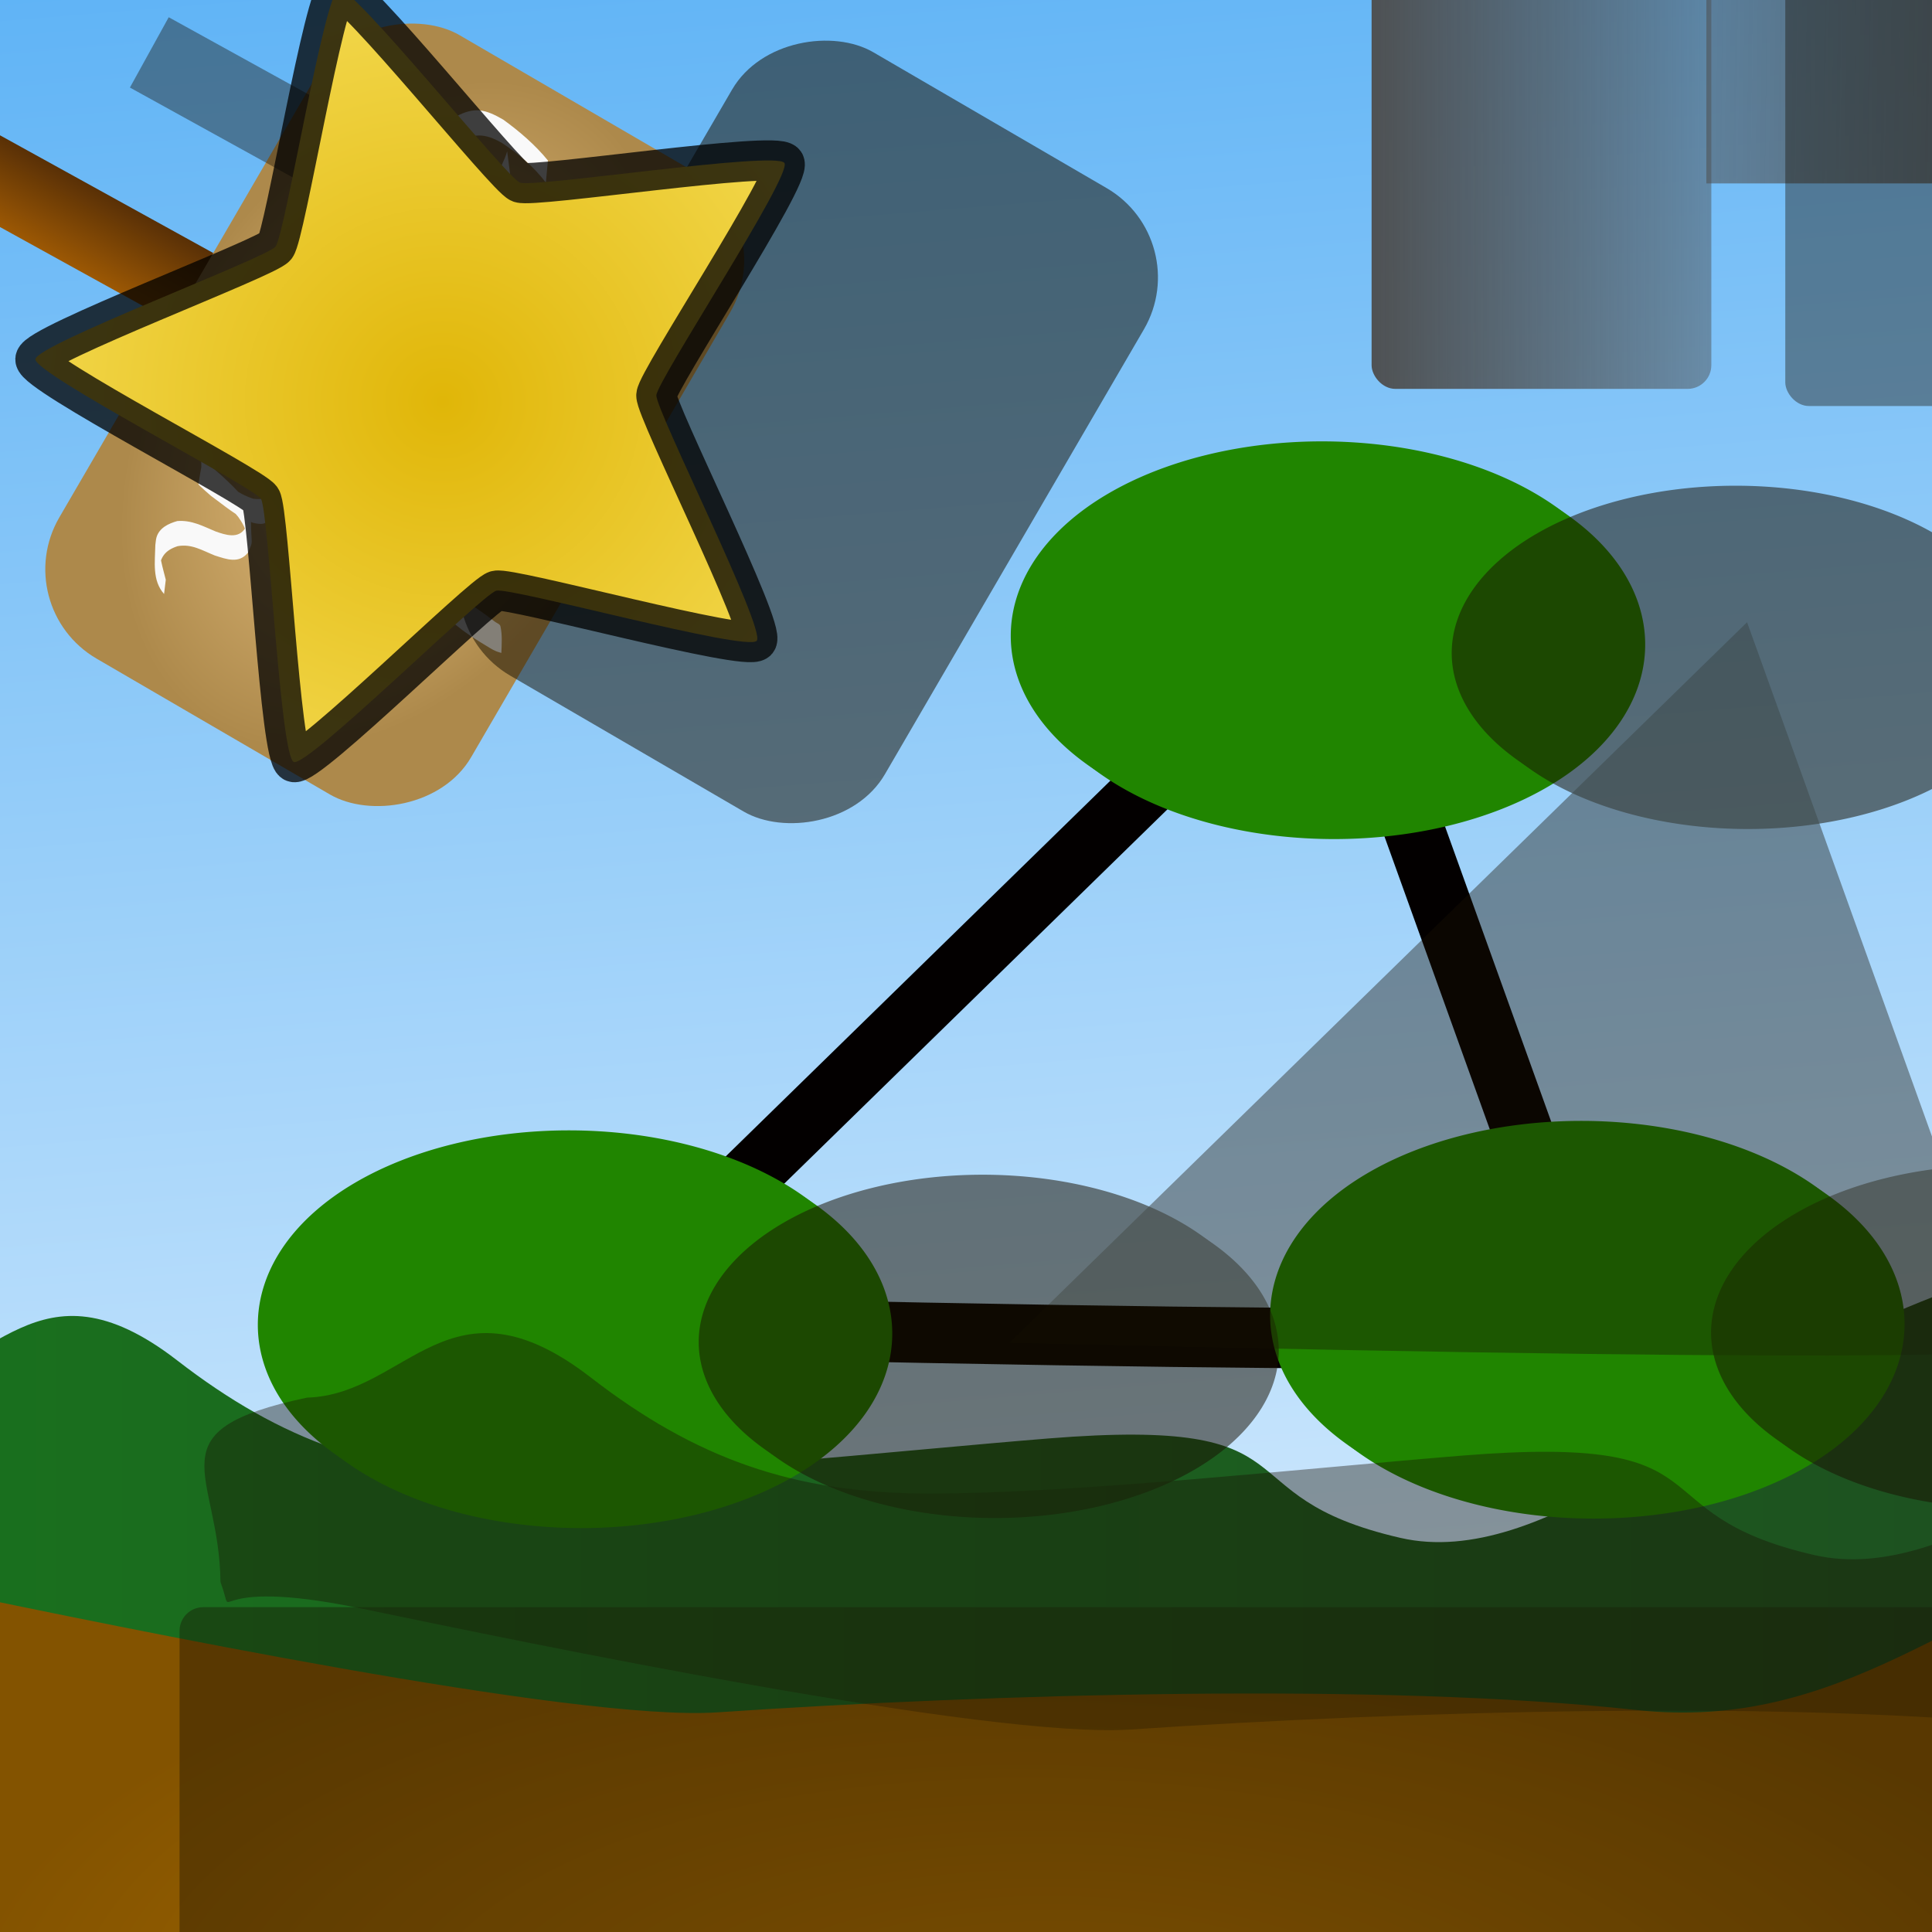<?xml version="1.0" encoding="UTF-8" standalone="no"?>
<!-- Created with Inkscape (http://www.inkscape.org/) -->
<svg
   xmlns:dc="http://purl.org/dc/elements/1.1/"
   xmlns:cc="http://creativecommons.org/ns#"
   xmlns:rdf="http://www.w3.org/1999/02/22-rdf-syntax-ns#"
   xmlns:svg="http://www.w3.org/2000/svg"
   xmlns="http://www.w3.org/2000/svg"
   xmlns:xlink="http://www.w3.org/1999/xlink"
   xmlns:sodipodi="http://sodipodi.sourceforge.net/DTD/sodipodi-0.dtd"
   xmlns:inkscape="http://www.inkscape.org/namespaces/inkscape"
   width="32px"
   height="32px"
   id="svg2383"
   sodipodi:version="0.32"
   inkscape:version="0.46"
   sodipodi:docname="icon-wog-clone-level.svg"
   inkscape:output_extension="org.inkscape.output.svg.inkscape"
   inkscape:export-filename="E:\arts\inkscape\icon-clone-level.png"
   inkscape:export-xdpi="90"
   inkscape:export-ydpi="90"
   enable-background="new">
  <defs
     id="defs2385">
    <linearGradient
       id="linearGradient7054">
      <stop
         style="stop-color:#e0b608;stop-opacity:1;"
         offset="0"
         id="stop7056" />
      <stop
         style="stop-color:#f1d547;stop-opacity:1;"
         offset="1"
         id="stop7058" />
    </linearGradient>
    <linearGradient
       id="linearGradient6116">
      <stop
         style="stop-color:#58b0f5;stop-opacity:1;"
         offset="0"
         id="stop6118" />
      <stop
         style="stop-color:#e8f4fe;stop-opacity:1;"
         offset="1"
         id="stop6120" />
    </linearGradient>
    <linearGradient
       id="linearGradient6045">
      <stop
         style="stop-color:#eec887;stop-opacity:1;"
         offset="0"
         id="stop6047" />
      <stop
         style="stop-color:#ad894b;stop-opacity:1;"
         offset="1"
         id="stop6049" />
    </linearGradient>
    <linearGradient
       id="linearGradient6035">
      <stop
         style="stop-color:#9c5804;stop-opacity:1;"
         offset="0"
         id="stop6037" />
      <stop
         style="stop-color:#593006;stop-opacity:1;"
         offset="1"
         id="stop6039" />
    </linearGradient>
    <linearGradient
       id="linearGradient6014">
      <stop
         style="stop-color:#bb7700;stop-opacity:1;"
         offset="0"
         id="stop6016" />
      <stop
         style="stop-color:#835300;stop-opacity:1;"
         offset="1"
         id="stop6018" />
    </linearGradient>
    <linearGradient
       id="linearGradient6006">
      <stop
         style="stop-color:#06870d;stop-opacity:1;"
         offset="0"
         id="stop6008" />
      <stop
         style="stop-color:#0f5713;stop-opacity:1;"
         offset="1"
         id="stop6010" />
    </linearGradient>
    <linearGradient
       id="linearGradient6000">
      <stop
         id="stop6002"
         offset="0"
         style="stop-color:#06870d;stop-opacity:1;" />
      <stop
         id="stop6004"
         offset="1"
         style="stop-color:#0f5713;stop-opacity:1;" />
    </linearGradient>
    <linearGradient
       id="linearGradient5984">
      <stop
         style="stop-color:#19731e;stop-opacity:1;"
         offset="0"
         id="stop5986" />
      <stop
         style="stop-color:#1e4920;stop-opacity:1;"
         offset="1"
         id="stop5988" />
    </linearGradient>
    <linearGradient
       inkscape:collect="always"
       id="linearGradient3269">
      <stop
         style="stop-color:#4d4d4d;stop-opacity:1;"
         offset="0"
         id="stop3271" />
      <stop
         style="stop-color:#4d4d4d;stop-opacity:0;"
         offset="1"
         id="stop3273" />
    </linearGradient>
    <inkscape:perspective
       sodipodi:type="inkscape:persp3d"
       inkscape:vp_x="0 : 16 : 1"
       inkscape:vp_y="0 : 1000 : 0"
       inkscape:vp_z="32 : 16 : 1"
       inkscape:persp3d-origin="16 : 10.666667 : 1"
       id="perspective2391" />
    <linearGradient
       inkscape:collect="always"
       xlink:href="#linearGradient3269"
       id="linearGradient3279"
       x1="12.141"
       y1="6.075"
       x2="23.574"
       y2="6.075"
       gradientUnits="userSpaceOnUse"
       gradientTransform="translate(10.126,-3.739)" />
    <filter
       inkscape:collect="always"
       id="filter3417"
       x="-0.101"
       width="1.202"
       y="-0.162"
       height="1.324">
      <feGaussianBlur
         inkscape:collect="always"
         stdDeviation="0.435"
         id="feGaussianBlur3419" />
    </filter>
    <filter
       inkscape:collect="always"
       id="filter4953">
      <feGaussianBlur
         inkscape:collect="always"
         stdDeviation="0.507"
         id="feGaussianBlur4955" />
    </filter>
    <filter
       inkscape:collect="always"
       id="filter5053">
      <feGaussianBlur
         inkscape:collect="always"
         stdDeviation="0.113"
         id="feGaussianBlur5055" />
    </filter>
    <filter
       inkscape:collect="always"
       id="filter5057">
      <feGaussianBlur
         inkscape:collect="always"
         stdDeviation="0.113"
         id="feGaussianBlur5059" />
    </filter>
    <filter
       inkscape:collect="always"
       id="filter5061">
      <feGaussianBlur
         inkscape:collect="always"
         stdDeviation="0.113"
         id="feGaussianBlur5063" />
    </filter>
    <linearGradient
       inkscape:collect="always"
       xlink:href="#linearGradient5984"
       id="linearGradient5990"
       x1="-3.967"
       y1="24.109"
       x2="41.699"
       y2="24.109"
       gradientUnits="userSpaceOnUse" />
    <radialGradient
       inkscape:collect="always"
       xlink:href="#linearGradient6014"
       id="radialGradient6022"
       cx="17.844"
       cy="41.793"
       fx="17.844"
       fy="41.793"
       r="18.479"
       gradientTransform="matrix(0.999,3.8947488e-2,-1.6460902e-2,0.422,0.701,15.795)"
       gradientUnits="userSpaceOnUse" />
    <linearGradient
       inkscape:collect="always"
       xlink:href="#linearGradient3269"
       id="linearGradient6028"
       gradientUnits="userSpaceOnUse"
       gradientTransform="translate(-15.18,-38.441)"
       x1="14.882"
       y1="1.46"
       x2="14.633"
       y2="20.282" />
    <linearGradient
       inkscape:collect="always"
       xlink:href="#linearGradient6035"
       id="linearGradient6041"
       x1="-0.999"
       y1="3.01"
       x2="1.307"
       y2="3.01"
       gradientUnits="userSpaceOnUse"
       gradientTransform="matrix(0.577,0,0,1,-2.717,-1.868)" />
    <radialGradient
       inkscape:collect="always"
       xlink:href="#linearGradient6045"
       id="radialGradient6111"
       gradientUnits="userSpaceOnUse"
       gradientTransform="matrix(1,0,0,0.661,0,3.825)"
       cx="6.865"
       cy="11.271"
       fx="6.865"
       fy="11.271"
       r="5.976" />
    <linearGradient
       inkscape:collect="always"
       xlink:href="#linearGradient6116"
       id="linearGradient6122"
       x1="16.035"
       y1="-3.427"
       x2="19.063"
       y2="33.644"
       gradientUnits="userSpaceOnUse" />
    <radialGradient
       inkscape:collect="always"
       xlink:href="#linearGradient6014"
       id="radialGradient6232"
       gradientUnits="userSpaceOnUse"
       gradientTransform="matrix(0.999,3.8947488e-2,-1.6460902e-2,0.422,7.161,18.706)"
       cx="17.844"
       cy="41.793"
       fx="17.844"
       fy="41.793"
       r="18.479" />
    <linearGradient
       inkscape:collect="always"
       xlink:href="#linearGradient5984"
       id="linearGradient6234"
       gradientUnits="userSpaceOnUse"
       gradientTransform="translate(6.46,2.911)"
       x1="-3.967"
       y1="24.109"
       x2="41.699"
       y2="24.109" />
    <linearGradient
       inkscape:collect="always"
       xlink:href="#linearGradient3269"
       id="linearGradient6236"
       gradientUnits="userSpaceOnUse"
       gradientTransform="translate(-13.674,-42.696)"
       x1="14.882"
       y1="1.46"
       x2="14.633"
       y2="20.282" />
    <linearGradient
       inkscape:collect="always"
       xlink:href="#linearGradient3269"
       id="linearGradient6238"
       gradientUnits="userSpaceOnUse"
       gradientTransform="translate(16.586,-0.828)"
       x1="12.141"
       y1="6.075"
       x2="23.574"
       y2="6.075" />
    <linearGradient
       inkscape:collect="always"
       xlink:href="#linearGradient6035"
       id="linearGradient6240"
       gradientUnits="userSpaceOnUse"
       gradientTransform="matrix(0.577,0,0,1,-1.979,2.585)"
       x1="-0.999"
       y1="3.01"
       x2="1.307"
       y2="3.01" />
    <radialGradient
       inkscape:collect="always"
       xlink:href="#linearGradient6045"
       id="radialGradient6242"
       gradientUnits="userSpaceOnUse"
       gradientTransform="matrix(1,0,0,0.661,0,3.825)"
       cx="6.865"
       cy="11.271"
       fx="6.865"
       fy="11.271"
       r="5.976" />
    <filter
       inkscape:collect="always"
       id="filter6804"
       x="-0.042"
       width="1.084"
       y="-0.157"
       height="1.313">
      <feGaussianBlur
         inkscape:collect="always"
         stdDeviation="0.65"
         id="feGaussianBlur6806" />
    </filter>
    <filter
       inkscape:collect="always"
       id="filter6808"
       x="-0.035"
       width="1.07"
       y="-0.164"
       height="1.327">
      <feGaussianBlur
         inkscape:collect="always"
         stdDeviation="0.65"
         id="feGaussianBlur6810" />
    </filter>
    <filter
       inkscape:collect="always"
       id="filter6812"
       x="-0.089"
       width="1.178"
       y="-0.119"
       height="1.237">
      <feGaussianBlur
         inkscape:collect="always"
         stdDeviation="0.65"
         id="feGaussianBlur6814" />
    </filter>
    <filter
       inkscape:collect="always"
       id="filter6816"
       x="-0.148"
       width="1.297"
       y="-0.237"
       height="1.473">
      <feGaussianBlur
         inkscape:collect="always"
         stdDeviation="0.65"
         id="feGaussianBlur6818" />
    </filter>
    <filter
       inkscape:collect="always"
       id="filter6820"
       x="-0.148"
       width="1.297"
       y="-0.237"
       height="1.473">
      <feGaussianBlur
         inkscape:collect="always"
         stdDeviation="0.65"
         id="feGaussianBlur6822" />
    </filter>
    <filter
       inkscape:collect="always"
       id="filter6824"
       x="-0.148"
       width="1.297"
       y="-0.237"
       height="1.473">
      <feGaussianBlur
         inkscape:collect="always"
         stdDeviation="0.65"
         id="feGaussianBlur6826" />
    </filter>
    <filter
       inkscape:collect="always"
       id="filter6828"
       x="-0.144"
       width="1.287"
       y="-0.277"
       height="1.554">
      <feGaussianBlur
         inkscape:collect="always"
         stdDeviation="0.65"
         id="feGaussianBlur6830" />
    </filter>
    <filter
       inkscape:collect="always"
       id="filter6832"
       x="-0.277"
       width="1.554"
       y="-0.144"
       height="1.287">
      <feGaussianBlur
         inkscape:collect="always"
         stdDeviation="0.65"
         id="feGaussianBlur6834" />
    </filter>
    <filter
       inkscape:collect="always"
       id="filter6836"
       x="-0.176"
       width="1.352"
       y="-0.274"
       height="1.547">
      <feGaussianBlur
         inkscape:collect="always"
         stdDeviation="0.65"
         id="feGaussianBlur6838" />
    </filter>
    <filter
       inkscape:collect="always"
       id="filter6840"
       x="-0.135"
       width="1.269"
       y="-0.12"
       height="1.239">
      <feGaussianBlur
         inkscape:collect="always"
         stdDeviation="0.65"
         id="feGaussianBlur6842" />
    </filter>
    <filter
       inkscape:collect="always"
       id="filter7009"
       x="-0.028"
       width="1.056"
       y="-0.104"
       height="1.209">
      <feGaussianBlur
         inkscape:collect="always"
         stdDeviation="0.433"
         id="feGaussianBlur7011" />
    </filter>
    <filter
       inkscape:collect="always"
       id="filter7013"
       x="-0.023"
       width="1.047"
       y="-0.109"
       height="1.218">
      <feGaussianBlur
         inkscape:collect="always"
         stdDeviation="0.433"
         id="feGaussianBlur7015" />
    </filter>
    <filter
       inkscape:collect="always"
       id="filter7017">
      <feGaussianBlur
         inkscape:collect="always"
         stdDeviation="0.433"
         id="feGaussianBlur7019" />
    </filter>
    <filter
       inkscape:collect="always"
       id="filter7021"
       x="-0.108"
       width="1.216"
       y="-0.183"
       height="1.366">
      <feGaussianBlur
         inkscape:collect="always"
         stdDeviation="0.433"
         id="feGaussianBlur7023" />
    </filter>
    <filter
       inkscape:collect="always"
       id="filter7025"
       x="-0.108"
       width="1.216"
       y="-0.183"
       height="1.366">
      <feGaussianBlur
         inkscape:collect="always"
         stdDeviation="0.433"
         id="feGaussianBlur7027" />
    </filter>
    <filter
       inkscape:collect="always"
       id="filter7029"
       x="-0.108"
       width="1.216"
       y="-0.183"
       height="1.366">
      <feGaussianBlur
         inkscape:collect="always"
         stdDeviation="0.433"
         id="feGaussianBlur7031" />
    </filter>
    <filter
       inkscape:collect="always"
       id="filter7033"
       x="-0.096"
       width="1.191"
       y="-0.185"
       height="1.369">
      <feGaussianBlur
         inkscape:collect="always"
         stdDeviation="0.433"
         id="feGaussianBlur7035" />
    </filter>
    <filter
       inkscape:collect="always"
       id="filter7037"
       x="-0.185"
       width="1.369"
       y="-0.096"
       height="1.191">
      <feGaussianBlur
         inkscape:collect="always"
         stdDeviation="0.433"
         id="feGaussianBlur7039" />
    </filter>
    <filter
       inkscape:collect="always"
       id="filter7041"
       x="-0.117"
       width="1.235"
       y="-0.182"
       height="1.365">
      <feGaussianBlur
         inkscape:collect="always"
         stdDeviation="0.433"
         id="feGaussianBlur7043" />
    </filter>
    <filter
       inkscape:collect="always"
       id="filter7045">
      <feGaussianBlur
         inkscape:collect="always"
         stdDeviation="0.433"
         id="feGaussianBlur7047" />
    </filter>
    <radialGradient
       inkscape:collect="always"
       xlink:href="#linearGradient7054"
       id="radialGradient7060"
       cx="2.548"
       cy="1.469"
       fx="2.548"
       fy="1.469"
       r="9.87"
       gradientTransform="matrix(1,0,0,0.978,0,3.2437381e-2)"
       gradientUnits="userSpaceOnUse" />
    <filter
       inkscape:collect="always"
       id="filter7070">
      <feGaussianBlur
         inkscape:collect="always"
         stdDeviation="0.195"
         id="feGaussianBlur7072" />
    </filter>
  </defs>
  <sodipodi:namedview
     id="base"
     pagecolor="#ffffff"
     bordercolor="#666666"
     borderopacity="1.0"
     inkscape:pageopacity="0.0"
     inkscape:pageshadow="2"
     inkscape:zoom="11.197802"
     inkscape:cx="15.032916"
     inkscape:cy="20.772823"
     inkscape:current-layer="layer7"
     showgrid="true"
     inkscape:grid-bbox="true"
     inkscape:document-units="px"
     inkscape:window-width="1024"
     inkscape:window-height="742"
     inkscape:window-x="0"
     inkscape:window-y="0"
     inkscape:snap-global="false">
    <inkscape:grid
       type="xygrid"
       id="grid2413" />
  </sodipodi:namedview>
  <g
     inkscape:groupmode="layer"
     id="layer4"
     inkscape:label="bg">
    <rect
       style="opacity:1;fill:url(#linearGradient6122);fill-opacity:1;fill-rule:nonzero;stroke:none;marker:none;marker-start:none;marker-mid:none;marker-end:none;stroke-opacity:1;visibility:visible;display:inline;overflow:visible;enable-background:accumulate"
       id="rect6114"
       width="39.555"
       height="34.628"
       x="-3.052"
       y="-2.008" />
  </g>
  <g
     inkscape:groupmode="layer"
     id="layer5"
     inkscape:label="shadow"
     style="display:none">
    <rect
       ry="0.392"
       y="29.248"
       x="2.581"
       height="9.961"
       width="36.957"
       id="rect6130"
       style="opacity:0.75;fill:url(#radialGradient6232);fill-opacity:1;fill-rule:nonzero;stroke:none;marker:none;marker-start:none;marker-mid:none;marker-end:none;stroke-opacity:1;visibility:visible;display:inline;overflow:visible;filter:url(#filter6804);enable-background:accumulate" />
    <path
       sodipodi:nodetypes="csssssccssssssz"
       d="M 47.308,21.861 C 47.762,22.276 47.836,25.102 47.162,26.084 C 45.846,28 44.232,27.843 41.991,28.515 C 38.913,29.438 36.969,31.604 33.563,31.234 C 29.344,30.775 22.835,30.968 18.341,31.273 C 15.997,31.432 8.316,29.836 5.589,29.269 C 2.862,28.703 3.541,29.603 3.259,28.829 C 3.238,26.998 2.101,26.324 4.693,25.776 C 6.356,25.727 7.053,23.633 9.394,25.443 C 11.121,26.779 12.747,27.365 14.996,27.365 C 17.427,27.365 21.271,26.943 23.817,26.737 C 28.385,26.368 26.615,27.686 29.659,28.384 C 32,28.921 34.841,26.202 36.744,25.182 C 38.974,23.986 41.765,23.358 44.158,22.554 C 44.863,22.317 46.853,21.446 47.308,21.861 z"
       style="opacity:0.75;fill:url(#linearGradient6234);fill-opacity:1;fill-rule:evenodd;stroke:none;stroke-width:1px;stroke-linecap:butt;stroke-linejoin:miter;stroke-opacity:1;display:inline;filter:url(#filter6808)"
       id="path6132" />
    <path
       id="path6134"
       d="M 16.326,24.868 C 32.802,25.26 32.878,24.986 32.878,24.986 L 28.544,12.933 L 16.326,24.868 z"
       style="opacity:0.75;fill:none;fill-rule:evenodd;stroke:#030000;stroke-opacity:1;display:inline;filter:url(#filter6812)" />
    <g
       style="opacity:0.75;fill:#208500;fill-opacity:1;stroke:#208500;stroke-opacity:1;display:inline;filter:url(#filter6816)"
       id="g6136"
       transform="translate(19.286,-13.207)">
      <path
         d="M 12.693,25.905 A 4.702,2.771 0 1 1 3.289,25.905 A 4.702,2.771 0 1 1 12.693,25.905 z"
         sodipodi:ry="2.7712479"
         sodipodi:rx="4.7020326"
         sodipodi:cy="25.904806"
         sodipodi:cx="7.9906483"
         id="path6138"
         style="opacity:1;fill:#208500;fill-opacity:1;fill-rule:nonzero;stroke:#208500;stroke-width:0.901;stroke-linecap:round;stroke-linejoin:miter;marker:none;marker-start:none;marker-mid:none;marker-end:none;stroke-miterlimit:4;stroke-dasharray:none;stroke-dashoffset:0;stroke-opacity:1;visibility:visible;display:inline;overflow:visible;filter:url(#filter3417);enable-background:accumulate"
         sodipodi:type="arc"
         transform="translate(1.28,0.889)" />
      <path
         sodipodi:type="arc"
         style="opacity:1;fill:#208500;fill-opacity:1;fill-rule:nonzero;stroke:#208500;stroke-width:0.901;stroke-linecap:round;stroke-linejoin:miter;marker:none;marker-start:none;marker-mid:none;marker-end:none;stroke-miterlimit:4;stroke-dasharray:none;stroke-dashoffset:0;stroke-opacity:1;visibility:visible;display:inline;overflow:visible;enable-background:accumulate"
         id="path6140"
         sodipodi:cx="7.9906483"
         sodipodi:cy="25.904806"
         sodipodi:rx="4.7020326"
         sodipodi:ry="2.7712479"
         d="M 12.693,25.905 A 4.702,2.771 0 1 1 3.289,25.905 A 4.702,2.771 0 1 1 12.693,25.905 z"
         transform="translate(1.077,0.745)" />
    </g>
    <g
       transform="translate(6.815,-1.795)"
       style="opacity:0.75;fill:#208500;fill-opacity:1;stroke:#208500;stroke-opacity:1;display:inline;filter:url(#filter6820)"
       id="g6142">
      <path
         d="M 12.693,25.905 A 4.702,2.771 0 1 1 3.289,25.905 A 4.702,2.771 0 1 1 12.693,25.905 z"
         sodipodi:ry="2.7712479"
         sodipodi:rx="4.7020326"
         sodipodi:cy="25.904806"
         sodipodi:cx="7.9906483"
         id="path6144"
         style="opacity:1;fill:#208500;fill-opacity:1;fill-rule:nonzero;stroke:#208500;stroke-width:0.901;stroke-linecap:round;stroke-linejoin:miter;marker:none;marker-start:none;marker-mid:none;marker-end:none;stroke-miterlimit:4;stroke-dasharray:none;stroke-dashoffset:0;stroke-opacity:1;visibility:visible;display:inline;overflow:visible;filter:url(#filter3417);enable-background:accumulate"
         sodipodi:type="arc"
         transform="translate(1.28,0.889)" />
      <path
         sodipodi:type="arc"
         style="opacity:1;fill:#208500;fill-opacity:1;fill-rule:nonzero;stroke:#208500;stroke-width:0.901;stroke-linecap:round;stroke-linejoin:miter;marker:none;marker-start:none;marker-mid:none;marker-end:none;stroke-miterlimit:4;stroke-dasharray:none;stroke-dashoffset:0;stroke-opacity:1;visibility:visible;display:inline;overflow:visible;enable-background:accumulate"
         id="path6146"
         sodipodi:cx="7.9906483"
         sodipodi:cy="25.904806"
         sodipodi:rx="4.7020326"
         sodipodi:ry="2.7712479"
         d="M 12.693,25.905 A 4.702,2.771 0 1 1 3.289,25.905 A 4.702,2.771 0 1 1 12.693,25.905 z"
         transform="translate(1.077,0.745)" />
    </g>
    <g
       style="opacity:0.75;fill:#208500;fill-opacity:1;stroke:#208500;stroke-opacity:1;display:inline;filter:url(#filter6824)"
       transform="translate(23.582,-1.952)"
       id="g6148">
      <path
         transform="translate(1.28,0.889)"
         sodipodi:type="arc"
         style="opacity:1;fill:#208500;fill-opacity:1;fill-rule:nonzero;stroke:#208500;stroke-width:0.901;stroke-linecap:round;stroke-linejoin:miter;marker:none;marker-start:none;marker-mid:none;marker-end:none;stroke-miterlimit:4;stroke-dasharray:none;stroke-dashoffset:0;stroke-opacity:1;visibility:visible;display:inline;overflow:visible;filter:url(#filter3417);enable-background:accumulate"
         id="path6150"
         sodipodi:cx="7.9906483"
         sodipodi:cy="25.904806"
         sodipodi:rx="4.7020326"
         sodipodi:ry="2.7712479"
         d="M 12.693,25.905 A 4.702,2.771 0 1 1 3.289,25.905 A 4.702,2.771 0 1 1 12.693,25.905 z" />
      <path
         transform="translate(1.077,0.745)"
         d="M 12.693,25.905 A 4.702,2.771 0 1 1 3.289,25.905 A 4.702,2.771 0 1 1 12.693,25.905 z"
         sodipodi:ry="2.7712479"
         sodipodi:rx="4.7020326"
         sodipodi:cy="25.904806"
         sodipodi:cx="7.9906483"
         id="path6152"
         style="opacity:1;fill:#208500;fill-opacity:1;fill-rule:nonzero;stroke:#208500;stroke-width:0.901;stroke-linecap:round;stroke-linejoin:miter;marker:none;marker-start:none;marker-mid:none;marker-end:none;stroke-miterlimit:4;stroke-dasharray:none;stroke-dashoffset:0;stroke-opacity:1;visibility:visible;display:inline;overflow:visible;enable-background:accumulate"
         sodipodi:type="arc" />
    </g>
    <rect
       transform="matrix(0,1,-1,0,2.205,1.405)"
       style="opacity:0.75;fill:url(#linearGradient6236);fill-opacity:1;fill-rule:nonzero;stroke:none;stroke-width:0.901;stroke-linecap:round;stroke-linejoin:miter;marker:none;marker-start:none;marker-mid:none;marker-end:none;stroke-miterlimit:4;stroke-dasharray:none;stroke-dashoffset:0;stroke-opacity:1;visibility:visible;display:inline;overflow:visible;filter:url(#filter6828);enable-background:accumulate"
       id="rect6154"
       width="5.627"
       height="10.863"
       x="-1.083"
       y="-43.38" />
    <rect
       ry="0.392"
       y="-1.511"
       x="29.178"
       height="10.863"
       width="5.627"
       id="rect6156"
       style="opacity:0.75;fill:url(#linearGradient6238);fill-opacity:1;fill-rule:nonzero;stroke:none;stroke-width:0.901;stroke-linecap:round;stroke-linejoin:miter;marker:none;marker-start:none;marker-mid:none;marker-end:none;stroke-miterlimit:4;stroke-dasharray:none;stroke-dashoffset:0;stroke-opacity:1;visibility:visible;display:inline;overflow:visible;filter:url(#filter6832);enable-background:accumulate" />
    <rect
       inkscape:transform-center-y="0.88889086"
       inkscape:transform-center-x="1.2673942"
       transform="matrix(0.483,-0.875,0.875,0.483,2.205,1.405)"
       y="0.902"
       x="-2.556"
       height="9.386"
       width="1.331"
       id="rect6158"
       style="opacity:0.75;fill:url(#linearGradient6240);fill-opacity:1;fill-rule:nonzero;stroke:none;marker:none;marker-start:none;marker-mid:none;marker-end:none;stroke-opacity:1;visibility:visible;display:inline;overflow:visible;filter:url(#filter6836);enable-background:accumulate" />
    <g
       transform="matrix(-0.503,0.864,-0.864,-0.503,26.19,9.519)"
       id="g6160"
       style="opacity:0.75;filter:url(#filter6840)">
      <rect
         style="opacity:1;fill:url(#radialGradient6242);fill-opacity:1;fill-rule:nonzero;stroke:none;marker:none;marker-start:none;marker-mid:none;marker-end:none;stroke-opacity:1;visibility:visible;display:inline;overflow:visible;enable-background:accumulate"
         id="rect6162"
         width="11.952"
         height="7.895"
         x="0.889"
         y="7.324"
         ry="1.712" />
      <path
         style="opacity:1;fill:#f9f9f9;fill-opacity:1;fill-rule:nonzero;stroke:none;marker:none;marker-start:none;marker-mid:none;marker-end:none;stroke-opacity:1;visibility:visible;display:inline;overflow:visible;enable-background:accumulate"
         id="path6164"
         d="M 2.27,8.413 C 2.26,8.445 2.247,8.475 2.24,8.508 C 2.169,8.841 2.17,9.183 2.146,9.52 C 2.14,9.615 2.127,9.708 2.117,9.802 C 2.105,9.883 2.094,9.963 2.082,10.043 L 1.914,10.129 C 1.902,10.06 1.891,9.992 1.879,9.923 C 1.872,9.837 1.859,9.752 1.858,9.666 C 1.856,9.567 1.867,9.467 1.87,9.368 C 1.879,9.104 1.871,8.839 1.911,8.578 L 2.27,8.413 z" />
      <path
         style="opacity:1;fill:#f9f9f9;fill-opacity:1;fill-rule:nonzero;stroke:none;marker:none;marker-start:none;marker-mid:none;marker-end:none;stroke-opacity:1;visibility:visible;display:inline;overflow:visible;enable-background:accumulate"
         id="path6166"
         d="M 1.827,8.65 C 1.757,8.389 2.206,8.261 2.34,8.195 C 2.378,8.194 2.416,8.186 2.453,8.193 C 2.72,8.248 2.639,8.568 2.591,8.748 C 2.574,8.79 2.56,8.834 2.54,8.876 C 2.517,8.925 2.458,9.019 2.424,9.066 C 2.409,9.085 2.393,9.102 2.377,9.12 C 2.369,9.128 2.356,9.152 2.354,9.142 C 2.348,9.119 2.361,9.096 2.364,9.072 C 2.598,8.994 2.735,9.032 2.912,9.198 C 3.043,9.371 3.084,9.589 2.984,9.79 C 2.962,9.834 2.93,9.872 2.904,9.914 C 2.687,10.158 2.395,10.291 2.112,10.444 L 2.316,10.28 C 2.267,10.308 2.226,10.367 2.17,10.363 C 2.118,10.359 2.259,10.309 2.302,10.279 C 2.444,10.181 2.432,10.184 2.553,10.067 C 2.582,10.028 2.615,9.992 2.639,9.95 C 2.742,9.769 2.711,9.557 2.594,9.393 C 2.57,9.369 2.548,9.341 2.52,9.321 C 2.383,9.224 2.216,9.237 2.073,9.307 C 2.051,9.298 2.021,9.299 2.007,9.279 C 2,9.27 2.03,9.269 2.039,9.261 C 2.057,9.246 2.074,9.229 2.089,9.211 C 2.169,9.116 2.229,9.005 2.282,8.894 C 2.299,8.846 2.321,8.799 2.332,8.75 C 2.376,8.55 2.315,8.38 2.09,8.388 C 2.146,8.347 2.207,8.312 2.259,8.265 C 2.284,8.242 2.196,8.297 2.168,8.317 C 2.11,8.359 2.075,8.416 2.057,8.483 C 2.053,8.5 2.05,8.516 2.047,8.533 L 1.827,8.65 z" />
      <path
         style="opacity:1;fill:#f9f9f9;fill-opacity:1;fill-rule:nonzero;stroke:none;marker:none;marker-start:none;marker-mid:none;marker-end:none;stroke-opacity:1;visibility:visible;display:inline;overflow:visible;enable-background:accumulate"
         id="path6168"
         d="M 4.147,8.997 C 4.008,9.158 3.975,9.385 3.939,9.588 C 3.932,9.711 3.937,9.927 4.092,9.963 C 4.113,9.968 4.135,9.964 4.156,9.964 C 4.366,9.867 4.03,10.056 3.957,10.077 C 3.916,10.088 4.019,10.02 4.044,9.986 C 4.124,9.876 4.164,9.735 4.205,9.607 C 4.231,9.518 4.265,9.431 4.284,9.341 C 4.287,9.326 4.288,9.311 4.289,9.296 C 4.29,9.291 4.285,9.282 4.29,9.28 C 4.401,9.222 4.516,9.173 4.629,9.12 C 4.638,9.317 4.646,9.513 4.682,9.708 C 4.723,9.859 4.769,10.021 4.916,10.099 C 5.027,10.121 5.126,10.078 5.22,10.024 C 4.614,10.382 4.978,10.189 5.095,10.028 C 5.203,9.874 5.269,9.696 5.326,9.517 C 5.352,9.442 5.356,9.362 5.372,9.284 C 5.413,9.149 5.391,9.21 5.733,9.113 C 5.752,9.108 5.728,9.153 5.727,9.172 C 5.725,9.202 5.723,9.232 5.722,9.261 C 5.722,9.283 5.727,9.466 5.728,9.482 C 5.745,9.633 5.718,9.83 5.861,9.925 C 5.919,9.932 5.897,9.921 5.932,9.946 L 5.69,10.129 C 5.551,10.174 5.613,10.175 5.504,10.15 C 5.487,10.136 5.468,10.124 5.454,10.107 C 5.358,9.984 5.408,9.798 5.389,9.656 C 5.384,9.553 5.39,9.45 5.382,9.348 C 5.381,9.33 5.362,9.306 5.376,9.295 C 5.725,9.04 5.701,8.959 5.737,9.102 C 5.741,9.184 5.708,9.268 5.689,9.346 C 5.633,9.526 5.563,9.699 5.473,9.865 C 5.319,10.087 5.159,10.141 4.893,10.287 C 4.793,10.335 4.68,10.368 4.573,10.321 C 4.425,10.218 4.39,10.048 4.359,9.879 C 4.328,9.687 4.298,9.494 4.294,9.299 C 4.405,9.237 4.513,9.169 4.627,9.112 C 4.627,9.112 4.624,9.142 4.613,9.184 C 4.591,9.274 4.56,9.362 4.535,9.452 C 4.401,9.831 4.316,10.118 3.822,10.199 C 3.8,10.193 3.775,10.191 3.755,10.179 C 3.599,10.09 3.613,9.882 3.638,9.735 C 3.676,9.517 3.72,9.273 3.872,9.103 L 4.147,8.997 z" />
      <path
         style="opacity:1;fill:#f9f9f9;fill-opacity:1;fill-rule:nonzero;stroke:none;marker:none;marker-start:none;marker-mid:none;marker-end:none;stroke-opacity:1;visibility:visible;display:inline;overflow:visible;enable-background:accumulate"
         id="path6170"
         d="M 6.075,10.249 C 6.278,10.202 6.474,10.144 6.666,10.063 C 6.719,10.035 6.879,9.956 6.824,9.979 C 6.753,10.009 6.681,10.127 6.617,10.084 C 6.558,10.044 6.727,9.996 6.777,9.947 C 6.956,9.774 7.046,9.619 7.155,9.399 C 7.291,9.053 7.349,8.745 7.184,8.401 C 7.131,8.341 7.019,8.176 6.914,8.226 C 6.899,8.233 6.889,8.248 6.876,8.258 C 6.982,8.204 7.08,8.126 7.196,8.097 C 7.229,8.088 7.162,8.156 7.15,8.188 C 7.135,8.229 7.126,8.271 7.116,8.313 C 7.072,8.493 7.061,8.655 7.063,8.839 C 7.08,9.171 7.18,9.491 7.39,9.75 C 7.442,9.811 7.506,9.857 7.566,9.909 L 7.36,10.057 C 7.195,10.087 7.13,10.105 7.003,9.981 C 6.8,9.703 6.717,9.371 6.687,9.032 C 6.686,8.803 6.696,8.585 6.765,8.366 C 6.775,8.332 6.772,8.289 6.799,8.266 C 6.926,8.159 7.074,8.081 7.212,7.988 C 7.231,7.981 7.25,7.969 7.27,7.967 C 7.401,7.951 7.503,8.095 7.562,8.186 C 7.581,8.223 7.604,8.258 7.618,8.297 C 7.73,8.601 7.64,8.934 7.538,9.225 C 7.506,9.293 7.478,9.363 7.442,9.429 C 7.199,9.872 6.769,10.123 6.322,10.334 C 6.14,10.408 5.956,10.469 5.761,10.497 L 6.075,10.249 z" />
      <path
         style="opacity:1;fill:#f9f9f9;fill-opacity:1;fill-rule:nonzero;stroke:none;marker:none;marker-start:none;marker-mid:none;marker-end:none;stroke-opacity:1;visibility:visible;display:inline;overflow:visible;enable-background:accumulate"
         id="path6172"
         d="M 8.824,9.668 C 8.733,9.57 8.6,9.517 8.466,9.528 C 8.429,9.53 8.393,9.544 8.357,9.552 C 8.324,9.571 8.221,9.617 8.259,9.611 C 8.33,9.599 8.392,9.511 8.46,9.534 C 8.504,9.549 8.407,9.612 8.388,9.655 C 8.328,9.79 8.331,9.909 8.352,10.05 C 8.404,10.145 8.473,10.215 8.591,10.184 C 8.632,10.174 8.743,10.116 8.705,10.132 C 8.631,10.164 8.551,10.275 8.485,10.23 C 8.429,10.191 8.572,10.124 8.616,10.072 C 8.905,9.655 9.004,9.16 9.06,8.666 C 9.084,8.435 9.064,8.203 9.053,7.972 C 9.048,7.972 9.043,7.972 9.038,7.972 C 9.147,7.925 9.248,7.84 9.367,7.832 C 9.408,7.829 9.341,7.911 9.333,7.951 C 9.321,8.014 9.313,8.077 9.305,8.14 C 9.272,8.397 9.277,8.413 9.264,8.685 C 9.277,9.137 9.272,9.637 9.511,10.04 C 9.543,10.094 9.585,10.141 9.622,10.192 C 9.664,10.226 9.701,10.267 9.748,10.293 C 9.831,10.341 9.925,10.352 10.018,10.351 C 10.149,10.35 10.1,10.309 10.15,10.365 L 10.055,10.44 C 9.827,10.568 9.609,10.712 9.357,10.537 C 9.31,10.504 9.274,10.459 9.233,10.42 C 9.2,10.364 9.16,10.311 9.133,10.252 C 8.942,9.836 8.945,9.298 8.936,8.851 C 8.945,8.604 8.958,8.361 8.992,8.116 C 8.998,8.075 8.982,8.023 9.012,7.995 C 9.119,7.897 9.252,7.831 9.381,7.763 C 9.39,7.758 9.389,7.782 9.393,7.792 C 9.415,7.874 9.411,7.943 9.409,8.028 C 9.407,8.188 9.402,8.347 9.384,8.506 C 9.318,8.992 9.24,9.487 8.983,9.915 C 8.941,9.97 8.912,10.037 8.857,10.08 C 8.788,10.134 8.248,10.617 8.058,10.341 C 8.035,10.308 8.028,10.266 8.013,10.228 C 8.008,10.183 7.997,10.139 7.998,10.093 C 8.007,9.682 8.282,9.51 8.636,9.341 C 8.811,9.319 9.013,9.333 9.083,9.525 L 8.824,9.668 z" />
      <path
         style="opacity:1;fill:#f9f9f9;fill-opacity:1;fill-rule:nonzero;stroke:none;marker:none;marker-start:none;marker-mid:none;marker-end:none;stroke-opacity:1;visibility:visible;display:inline;overflow:visible;enable-background:accumulate"
         id="path6174"
         d="M 5.618,8.308 C 5.617,8.257 5.549,8.128 5.576,8.083 C 5.59,8.059 5.614,8.043 5.633,8.023 C 5.673,8.003 5.713,7.982 5.753,7.961 L 5.794,7.931 C 5.836,7.911 5.879,7.89 5.922,7.869 C 5.944,7.866 5.967,7.856 5.989,7.861 C 6.012,7.867 6.033,8.04 6.053,8.067 L 5.618,8.308 z" />
      <path
         style="opacity:1;fill:#f9f9f9;fill-opacity:1;fill-rule:nonzero;stroke:none;marker:none;marker-start:none;marker-mid:none;marker-end:none;stroke-opacity:1;visibility:visible;display:inline;overflow:visible;enable-background:accumulate"
         id="path6176"
         d="M 2.28,11.044 C 2.154,11.351 2.096,11.675 2.079,12.005 C 2.081,12.322 2.17,12.505 2.46,12.637 C 2.558,12.682 2.52,12.654 2.582,12.713 L 2.365,12.87 C 2.165,12.912 2.259,12.914 2.085,12.882 C 1.787,12.699 1.735,12.524 1.734,12.177 C 1.768,11.845 1.829,11.511 1.947,11.198 L 2.28,11.044 z" />
      <path
         style="opacity:1;fill:#f9f9f9;fill-opacity:1;fill-rule:nonzero;stroke:none;marker:none;marker-start:none;marker-mid:none;marker-end:none;stroke-opacity:1;visibility:visible;display:inline;overflow:visible;enable-background:accumulate"
         id="path6178"
         d="M 2.483,11.606 C 2.589,11.605 2.828,11.538 2.917,11.569 C 2.937,11.576 2.941,11.605 2.953,11.623 L 2.868,11.687 C 2.79,11.718 2.714,11.754 2.633,11.779 C 2.478,11.828 2.311,11.817 2.154,11.859 L 2.483,11.606 z" />
      <path
         style="opacity:1;fill:#f9f9f9;fill-opacity:1;fill-rule:nonzero;stroke:none;marker:none;marker-start:none;marker-mid:none;marker-end:none;stroke-opacity:1;visibility:visible;display:inline;overflow:visible;enable-background:accumulate"
         id="path6180"
         d="M 3.712,12.531 C 3.694,12.524 3.678,12.516 3.66,12.51 C 3.582,12.482 3.505,12.467 3.424,12.496 C 3.392,12.508 3.302,12.56 3.333,12.545 C 3.41,12.51 3.485,12.471 3.562,12.434 C 3.456,12.589 3.457,12.792 3.635,12.896 C 3.667,12.914 3.704,12.922 3.738,12.935 C 3.77,12.938 3.801,12.949 3.833,12.945 C 3.863,12.941 3.945,12.897 3.918,12.911 C 3.842,12.949 3.771,13.019 3.687,13.017 C 3.645,13.016 3.732,12.946 3.746,12.907 C 3.783,12.804 3.774,12.745 3.773,12.639 C 3.788,12.548 3.717,12.463 3.737,12.374 C 3.741,12.359 3.746,12.341 3.76,12.334 C 4.155,12.11 4.028,12.083 4.228,12.151 L 3.992,12.327 C 3.945,12.34 3.82,12.402 3.853,12.367 C 3.929,12.287 4.038,12.248 4.127,12.185 C 4.14,12.176 4.092,12.19 4.083,12.203 C 4.04,12.259 4.075,12.427 4.071,12.487 C 4.07,12.567 4.079,12.825 4.012,12.883 C 3.971,12.919 3.68,13.156 3.514,13.172 C 3.474,13.176 3.434,13.166 3.395,13.162 C 3.361,13.144 3.324,13.131 3.293,13.107 C 3.118,12.967 3.112,12.741 3.235,12.567 C 3.413,12.453 3.725,12.142 3.927,12.399 L 3.712,12.531 z" />
      <path
         style="opacity:1;fill:#f9f9f9;fill-opacity:1;fill-rule:nonzero;stroke:none;marker:none;marker-start:none;marker-mid:none;marker-end:none;stroke-opacity:1;visibility:visible;display:inline;overflow:visible;enable-background:accumulate"
         id="path6182"
         d="M 5.584,11.922 C 5.446,12.16 5.416,12.439 5.39,12.708 C 5.395,12.835 5.372,13.246 5.578,13.254 C 5.603,13.255 5.626,13.242 5.65,13.236 C 5.578,13.272 5.515,13.339 5.434,13.346 C 5.39,13.35 5.497,13.283 5.522,13.247 C 5.55,13.206 5.574,13.162 5.595,13.118 C 5.65,13.004 5.681,12.88 5.713,12.759 C 5.734,12.678 5.761,12.597 5.769,12.514 C 5.776,12.488 5.771,12.462 5.772,12.436 C 5.856,12.315 5.913,12.351 6.129,12.258 C 6.13,12.45 6.125,12.642 6.138,12.833 C 6.167,13.006 6.172,13.212 6.33,13.32 C 6.462,13.39 6.588,13.356 6.707,13.28 C 6.616,13.327 6.531,13.39 6.433,13.423 C 6.404,13.432 6.471,13.377 6.488,13.352 C 6.565,13.238 6.6,13.107 6.637,12.977 C 6.676,12.83 6.692,12.676 6.695,12.524 C 6.685,12.315 6.525,12.526 7.02,12.272 C 7.02,12.339 7.055,12.4 7.094,12.452 C 7.172,12.56 7.272,12.643 7.402,12.676 C 7.39,12.747 7.693,12.577 7.617,12.617 C 7.192,12.841 7.351,12.767 7.516,12.611 C 7.638,12.499 7.715,12.359 7.751,12.199 C 7.76,12.122 7.771,12.039 7.768,11.961 C 7.889,11.915 8.003,11.845 8.13,11.823 C 8.156,11.819 8.123,11.876 8.12,11.902 C 8.116,11.938 8.11,11.974 8.107,12.011 C 8.093,12.151 8.091,12.293 8.087,12.434 C 8.086,12.656 8.067,12.882 8.13,13.097 C 8.189,13.217 8.296,13.216 8.406,13.171 C 8.311,13.223 8.221,13.285 8.122,13.327 C 8.09,13.341 8.177,13.283 8.202,13.259 C 8.339,13.125 8.443,12.961 8.554,12.806 C 8.791,12.459 8.892,12.442 9.294,12.223 C 9.479,12.169 9.54,12.222 9.593,12.403 C 9.642,12.677 9.584,12.955 9.557,13.228 C 9.554,13.246 9.506,13.498 9.495,13.503 C 9.366,13.557 9.234,13.601 9.103,13.65 C 9.149,13.372 9.202,13.092 9.287,12.823 C 9.345,12.687 9.418,12.542 9.551,12.464 C 9.963,12.224 9.819,12.251 10.059,12.224 C 10.3,12.258 10.334,12.474 10.379,12.676 C 10.412,12.899 10.402,13.107 10.556,13.286 C 10.721,13.433 10.857,13.443 11.053,13.353 C 10.689,13.545 10.756,13.533 10.909,13.394 C 10.987,13.324 11.06,13.248 11.135,13.175 L 11.353,13.081 C 11.259,13.366 10.972,13.477 10.723,13.615 C 10.684,13.63 10.647,13.651 10.607,13.661 C 10.447,13.702 10.306,13.604 10.198,13.499 C 10.063,13.304 10.058,13.092 10.028,12.864 C 9.995,12.689 9.948,12.473 9.734,12.468 C 9.563,12.496 9.627,12.495 9.918,12.319 C 9.946,12.302 9.861,12.353 9.835,12.374 C 9.741,12.45 9.68,12.552 9.631,12.662 C 9.537,12.914 9.478,13.182 9.48,13.453 C 9.352,13.529 9.226,13.608 9.097,13.682 C 9.09,13.686 9.109,13.671 9.113,13.664 C 9.119,13.653 9.122,13.64 9.127,13.628 C 9.154,13.555 9.178,13.481 9.195,13.405 C 9.26,13.141 9.305,12.865 9.245,12.596 C 9.176,12.44 9.136,12.418 8.974,12.475 C 9.552,12.124 9.229,12.301 9.129,12.39 C 9.041,12.469 8.969,12.563 8.898,12.657 C 8.816,12.777 8.734,12.896 8.646,13.012 C 8.62,13.044 8.539,13.155 8.499,13.181 C 8.361,13.27 8.215,13.346 8.074,13.429 C 7.938,13.464 7.817,13.44 7.775,13.29 C 7.723,13.066 7.748,12.833 7.748,12.605 C 7.751,12.431 7.754,12.256 7.758,12.082 C 7.759,12.056 7.742,12.021 7.762,12.005 C 7.876,11.912 8.011,11.85 8.135,11.773 C 8.136,11.855 8.137,11.937 8.121,12.02 C 8.086,12.188 8.015,12.335 7.891,12.457 C 7.682,12.658 7.625,12.682 7.3,12.87 C 7.224,12.914 7.149,12.927 7.064,12.906 C 6.932,12.855 6.838,12.765 6.753,12.653 C 6.71,12.587 6.669,12.532 6.669,12.45 C 6.957,12.263 7.019,12.102 7.047,12.347 C 7.036,12.503 7.025,12.659 6.986,12.81 C 6.958,12.91 6.877,13.214 6.796,13.274 C 6.669,13.368 6.53,13.445 6.397,13.531 C 6.263,13.598 6.131,13.604 5.998,13.528 C 5.847,13.389 5.861,13.181 5.837,12.99 C 5.82,12.804 5.815,12.617 5.808,12.43 C 6.103,12.269 6.199,12.158 6.106,12.292 C 6.089,12.278 6.1,12.341 6.097,12.355 C 6.074,12.444 6.031,12.528 6.011,12.618 C 5.965,12.758 5.869,13.138 5.754,13.221 C 5.631,13.31 5.492,13.375 5.361,13.452 C 5.33,13.454 5.298,13.466 5.267,13.459 C 5.073,13.412 5.114,12.98 5.117,12.844 C 5.132,12.575 5.16,12.292 5.289,12.05 L 5.584,11.922 z" />
      <path
         style="opacity:1;fill:#f9f9f9;fill-opacity:1;fill-rule:nonzero;stroke:none;marker:none;marker-start:none;marker-mid:none;marker-end:none;stroke-opacity:1;visibility:visible;display:inline;overflow:visible;enable-background:accumulate"
         id="path6184"
         d="M 8.16,11.028 C 8.749,10.708 8.372,10.844 8.353,10.988 C 8.353,10.988 8.352,10.988 8.352,10.989 C 8.236,11.04 8.123,11.098 8.004,11.143 C 7.992,11.147 8.021,11.099 8.011,11.107 C 8,11.116 7.997,11.132 7.988,11.143 C 8.093,11.084 8.197,11.021 8.304,10.965 C 8.324,10.955 8.273,10.997 8.263,11.017 C 8.258,11.028 8.256,11.061 8.25,11.05 C 8.246,11.045 8.251,11.038 8.252,11.032 C 7.411,11.426 7.913,11.322 7.89,11.163 C 8.632,11.361 8.162,10.998 8.311,10.94 C 8.294,10.955 8.277,10.97 8.26,10.984 L 8.08,11.127 C 8.053,11.146 8.027,11.165 8.001,11.184 C 7.763,11.301 7.931,10.658 8.29,10.96 C 8.257,11.184 8.348,11.077 7.882,11.259 C 7.826,11.08 8.327,10.898 8.303,10.894 C 8.53,10.892 8.073,11.524 8,11.161 C 8.034,10.965 8.331,10.873 8.449,10.802 L 8.16,11.028 z" />
    </g>
  </g>
  <g
     inkscape:groupmode="layer"
     id="layer2"
     inkscape:label="ground"
     style="display:inline">
    <rect
       style="opacity:1;fill:url(#radialGradient6022);fill-opacity:1;fill-rule:nonzero;stroke:none;marker:none;marker-start:none;marker-mid:none;marker-end:none;stroke-opacity:1;visibility:visible;display:inline;overflow:visible;enable-background:accumulate"
       id="rect6012"
       width="36.957"
       height="9.961"
       x="-3.879"
       y="26.337"
       ry="0.392" />
    <path
       id="path5074"
       style="fill:url(#linearGradient5990);fill-rule:evenodd;stroke:none;stroke-width:1px;stroke-linecap:butt;stroke-linejoin:miter;stroke-opacity:1;fill-opacity:1"
       d="M 40.848,18.951 C 41.302,19.366 41.377,22.191 40.702,23.173 C 39.386,25.089 37.772,24.932 35.531,25.604 C 32.453,26.528 30.51,28.694 27.103,28.323 C 22.884,27.864 16.375,28.057 11.882,28.362 C 9.537,28.521 1.857,26.925 -0.871,26.359 C -3.598,25.792 -2.919,26.693 -3.2,25.918 C -3.222,24.087 -4.359,23.413 -1.767,22.866 C -0.104,22.816 0.593,20.722 2.934,22.532 C 4.661,23.868 6.287,24.454 8.536,24.454 C 10.967,24.454 14.811,24.032 17.357,23.826 C 21.925,23.457 20.155,24.776 23.199,25.473 C 25.54,26.01 28.381,23.291 30.284,22.271 C 32.514,21.075 35.305,20.447 37.698,19.643 C 38.403,19.407 40.393,18.536 40.848,18.951 z"
       sodipodi:nodetypes="csssssccssssssz" />
  </g>
  <g
     id="layer1"
     inkscape:label="goo"
     inkscape:groupmode="layer"
     style="display:inline">
    <path
       style="fill:none;fill-rule:evenodd;stroke:#030000;stroke-opacity:1;filter:url(#filter4953)"
       d="M 9.866,21.957 C 26.343,22.349 26.419,22.075 26.419,22.075 L 22.084,10.022 L 9.866,21.957 z"
       id="path3431" />
    <g
       transform="translate(12.826,-16.118)"
       id="g3433"
       style="fill:#208500;fill-opacity:1;stroke:#208500;stroke-opacity:1;filter:url(#filter5053)">
      <path
         transform="translate(1.28,0.889)"
         sodipodi:type="arc"
         style="opacity:1;fill:#208500;fill-opacity:1;fill-rule:nonzero;stroke:#208500;stroke-width:0.901;stroke-linecap:round;stroke-linejoin:miter;marker:none;marker-start:none;marker-mid:none;marker-end:none;stroke-miterlimit:4;stroke-dasharray:none;stroke-dashoffset:0;stroke-opacity:1;visibility:visible;display:inline;overflow:visible;filter:url(#filter3417);enable-background:accumulate"
         id="path3435"
         sodipodi:cx="7.9906483"
         sodipodi:cy="25.904806"
         sodipodi:rx="4.7020326"
         sodipodi:ry="2.7712479"
         d="M 12.693,25.905 A 4.702,2.771 0 1 1 3.289,25.905 A 4.702,2.771 0 1 1 12.693,25.905 z" />
      <path
         transform="translate(1.077,0.745)"
         d="M 12.693,25.905 A 4.702,2.771 0 1 1 3.289,25.905 A 4.702,2.771 0 1 1 12.693,25.905 z"
         sodipodi:ry="2.7712479"
         sodipodi:rx="4.7020326"
         sodipodi:cy="25.904806"
         sodipodi:cx="7.9906483"
         id="path3437"
         style="opacity:1;fill:#208500;fill-opacity:1;fill-rule:nonzero;stroke:#208500;stroke-width:0.901;stroke-linecap:round;stroke-linejoin:miter;marker:none;marker-start:none;marker-mid:none;marker-end:none;stroke-miterlimit:4;stroke-dasharray:none;stroke-dashoffset:0;stroke-opacity:1;visibility:visible;display:inline;overflow:visible;enable-background:accumulate"
         sodipodi:type="arc" />
    </g>
    <g
       id="g3421"
       style="fill:#208500;fill-opacity:1;stroke:#208500;stroke-opacity:1;filter:url(#filter5061)"
       transform="translate(0.355,-4.706)">
      <path
         transform="translate(1.28,0.889)"
         sodipodi:type="arc"
         style="opacity:1;fill:#208500;fill-opacity:1;fill-rule:nonzero;stroke:#208500;stroke-width:0.901;stroke-linecap:round;stroke-linejoin:miter;marker:none;marker-start:none;marker-mid:none;marker-end:none;stroke-miterlimit:4;stroke-dasharray:none;stroke-dashoffset:0;stroke-opacity:1;visibility:visible;display:inline;overflow:visible;filter:url(#filter3417);enable-background:accumulate"
         id="path3291"
         sodipodi:cx="7.9906483"
         sodipodi:cy="25.904806"
         sodipodi:rx="4.7020326"
         sodipodi:ry="2.7712479"
         d="M 12.693,25.905 A 4.702,2.771 0 1 1 3.289,25.905 A 4.702,2.771 0 1 1 12.693,25.905 z" />
      <path
         transform="translate(1.077,0.745)"
         d="M 12.693,25.905 A 4.702,2.771 0 1 1 3.289,25.905 A 4.702,2.771 0 1 1 12.693,25.905 z"
         sodipodi:ry="2.7712479"
         sodipodi:rx="4.7020326"
         sodipodi:cy="25.904806"
         sodipodi:cx="7.9906483"
         id="path3281"
         style="opacity:1;fill:#208500;fill-opacity:1;fill-rule:nonzero;stroke:#208500;stroke-width:0.901;stroke-linecap:round;stroke-linejoin:miter;marker:none;marker-start:none;marker-mid:none;marker-end:none;stroke-miterlimit:4;stroke-dasharray:none;stroke-dashoffset:0;stroke-opacity:1;visibility:visible;display:inline;overflow:visible;enable-background:accumulate"
         sodipodi:type="arc" />
    </g>
    <g
       id="g3425"
       transform="translate(17.122,-4.863)"
       style="fill:#208500;fill-opacity:1;stroke:#208500;stroke-opacity:1;filter:url(#filter5057)">
      <path
         d="M 12.693,25.905 A 4.702,2.771 0 1 1 3.289,25.905 A 4.702,2.771 0 1 1 12.693,25.905 z"
         sodipodi:ry="2.7712479"
         sodipodi:rx="4.7020326"
         sodipodi:cy="25.904806"
         sodipodi:cx="7.9906483"
         id="path3427"
         style="opacity:1;fill:#208500;fill-opacity:1;fill-rule:nonzero;stroke:#208500;stroke-width:0.901;stroke-linecap:round;stroke-linejoin:miter;marker:none;marker-start:none;marker-mid:none;marker-end:none;stroke-miterlimit:4;stroke-dasharray:none;stroke-dashoffset:0;stroke-opacity:1;visibility:visible;display:inline;overflow:visible;filter:url(#filter3417);enable-background:accumulate"
         sodipodi:type="arc"
         transform="translate(1.28,0.889)" />
      <path
         sodipodi:type="arc"
         style="opacity:1;fill:#208500;fill-opacity:1;fill-rule:nonzero;stroke:#208500;stroke-width:0.901;stroke-linecap:round;stroke-linejoin:miter;marker:none;marker-start:none;marker-mid:none;marker-end:none;stroke-miterlimit:4;stroke-dasharray:none;stroke-dashoffset:0;stroke-opacity:1;visibility:visible;display:inline;overflow:visible;enable-background:accumulate"
         id="path3429"
         sodipodi:cx="7.9906483"
         sodipodi:cy="25.904806"
         sodipodi:rx="4.7020326"
         sodipodi:ry="2.7712479"
         d="M 12.693,25.905 A 4.702,2.771 0 1 1 3.289,25.905 A 4.702,2.771 0 1 1 12.693,25.905 z"
         transform="translate(1.077,0.745)" />
    </g>
    <rect
       y="-39.125"
       x="-2.589"
       height="10.863"
       width="5.627"
       id="rect6026"
       style="opacity:1;fill:url(#linearGradient6028);fill-opacity:1;fill-rule:nonzero;stroke:none;stroke-width:0.901;stroke-linecap:round;stroke-linejoin:miter;marker:none;marker-start:none;marker-mid:none;marker-end:none;stroke-miterlimit:4;stroke-dasharray:none;stroke-dashoffset:0;stroke-opacity:1;visibility:visible;display:inline;overflow:visible;enable-background:accumulate"
       transform="matrix(0,1,-1,0,0,0)" />
    <rect
       style="opacity:1;fill:url(#linearGradient3279);fill-opacity:1;fill-rule:nonzero;stroke:none;stroke-width:0.901;stroke-linecap:round;stroke-linejoin:miter;marker:none;marker-start:none;marker-mid:none;marker-end:none;stroke-miterlimit:4;stroke-dasharray:none;stroke-dashoffset:0;stroke-opacity:1;visibility:visible;display:inline;overflow:visible;enable-background:accumulate"
       id="rect3267"
       width="5.627"
       height="10.863"
       x="22.718"
       y="-4.422"
       ry="0.392" />
  </g>
  <g
     inkscape:groupmode="layer"
     id="layer3"
     inkscape:label="signpost">
    <rect
       style="opacity:1;fill:url(#linearGradient6041);fill-opacity:1;fill-rule:nonzero;stroke:none;marker:none;marker-start:none;marker-mid:none;marker-end:none;stroke-opacity:1;visibility:visible;display:inline;overflow:visible;enable-background:accumulate"
       id="rect6033"
       width="1.331"
       height="9.386"
       x="-3.294"
       y="-3.551"
       transform="matrix(0.483,-0.875,0.875,0.483,0,0)"
       inkscape:transform-center-x="1.2673942"
       inkscape:transform-center-y="0.88889086" />
    <g
       id="g6097"
       transform="matrix(-0.503,0.864,-0.864,-0.503,19.73,6.609)">
      <rect
         ry="1.712"
         y="7.324"
         x="0.889"
         height="7.895"
         width="11.952"
         id="rect6043"
         style="opacity:1;fill:url(#radialGradient6111);fill-opacity:1;fill-rule:nonzero;stroke:none;marker:none;marker-start:none;marker-mid:none;marker-end:none;stroke-opacity:1;visibility:visible;display:inline;overflow:visible;enable-background:accumulate" />
      <path
         d="M 2.27,8.413 C 2.26,8.445 2.247,8.475 2.24,8.508 C 2.169,8.841 2.17,9.183 2.146,9.52 C 2.14,9.615 2.127,9.708 2.117,9.802 C 2.105,9.883 2.094,9.963 2.082,10.043 L 1.914,10.129 C 1.902,10.06 1.891,9.992 1.879,9.923 C 1.872,9.837 1.859,9.752 1.858,9.666 C 1.856,9.567 1.867,9.467 1.87,9.368 C 1.879,9.104 1.871,8.839 1.911,8.578 L 2.27,8.413 z"
         id="path6069"
         style="opacity:1;fill:#f9f9f9;fill-opacity:1;fill-rule:nonzero;stroke:none;marker:none;marker-start:none;marker-mid:none;marker-end:none;stroke-opacity:1;visibility:visible;display:inline;overflow:visible;enable-background:accumulate" />
      <path
         d="M 1.827,8.65 C 1.757,8.389 2.206,8.261 2.34,8.195 C 2.378,8.194 2.416,8.186 2.453,8.193 C 2.72,8.248 2.639,8.568 2.591,8.748 C 2.574,8.79 2.56,8.834 2.54,8.876 C 2.517,8.925 2.458,9.019 2.424,9.066 C 2.409,9.085 2.393,9.102 2.377,9.12 C 2.369,9.128 2.356,9.152 2.354,9.142 C 2.348,9.119 2.361,9.096 2.364,9.072 C 2.598,8.994 2.735,9.032 2.912,9.198 C 3.043,9.371 3.084,9.589 2.984,9.79 C 2.962,9.834 2.93,9.872 2.904,9.914 C 2.687,10.158 2.395,10.291 2.112,10.444 L 2.316,10.28 C 2.267,10.308 2.226,10.367 2.17,10.363 C 2.118,10.359 2.259,10.309 2.302,10.279 C 2.444,10.181 2.432,10.184 2.553,10.067 C 2.582,10.028 2.615,9.992 2.639,9.95 C 2.742,9.769 2.711,9.557 2.594,9.393 C 2.57,9.369 2.548,9.341 2.52,9.321 C 2.383,9.224 2.216,9.237 2.073,9.307 C 2.051,9.298 2.021,9.299 2.007,9.279 C 2,9.27 2.03,9.269 2.039,9.261 C 2.057,9.246 2.074,9.229 2.089,9.211 C 2.169,9.116 2.229,9.005 2.282,8.894 C 2.299,8.846 2.321,8.799 2.332,8.75 C 2.376,8.55 2.315,8.38 2.09,8.388 C 2.146,8.347 2.207,8.312 2.259,8.265 C 2.284,8.242 2.196,8.297 2.168,8.317 C 2.11,8.359 2.075,8.416 2.057,8.483 C 2.053,8.5 2.05,8.516 2.047,8.533 L 1.827,8.65 z"
         id="path6071"
         style="opacity:1;fill:#f9f9f9;fill-opacity:1;fill-rule:nonzero;stroke:none;marker:none;marker-start:none;marker-mid:none;marker-end:none;stroke-opacity:1;visibility:visible;display:inline;overflow:visible;enable-background:accumulate" />
      <path
         d="M 4.147,8.997 C 4.008,9.158 3.975,9.385 3.939,9.588 C 3.932,9.711 3.937,9.927 4.092,9.963 C 4.113,9.968 4.135,9.964 4.156,9.964 C 4.366,9.867 4.03,10.056 3.957,10.077 C 3.916,10.088 4.019,10.02 4.044,9.986 C 4.124,9.876 4.164,9.735 4.205,9.607 C 4.231,9.518 4.265,9.431 4.284,9.341 C 4.287,9.326 4.288,9.311 4.289,9.296 C 4.29,9.291 4.285,9.282 4.29,9.28 C 4.401,9.222 4.516,9.173 4.629,9.12 C 4.638,9.317 4.646,9.513 4.682,9.708 C 4.723,9.859 4.769,10.021 4.916,10.099 C 5.027,10.121 5.126,10.078 5.22,10.024 C 4.614,10.382 4.978,10.189 5.095,10.028 C 5.203,9.874 5.269,9.696 5.326,9.517 C 5.352,9.442 5.356,9.362 5.372,9.284 C 5.413,9.149 5.391,9.21 5.733,9.113 C 5.752,9.108 5.728,9.153 5.727,9.172 C 5.725,9.202 5.723,9.232 5.722,9.261 C 5.722,9.283 5.727,9.466 5.728,9.482 C 5.745,9.633 5.718,9.83 5.861,9.925 C 5.919,9.932 5.897,9.921 5.932,9.946 L 5.69,10.129 C 5.551,10.174 5.613,10.175 5.504,10.15 C 5.487,10.136 5.468,10.124 5.454,10.107 C 5.358,9.984 5.408,9.798 5.389,9.656 C 5.384,9.553 5.39,9.45 5.382,9.348 C 5.381,9.33 5.362,9.306 5.376,9.295 C 5.725,9.04 5.701,8.959 5.737,9.102 C 5.741,9.184 5.708,9.268 5.689,9.346 C 5.633,9.526 5.563,9.699 5.473,9.865 C 5.319,10.087 5.159,10.141 4.893,10.287 C 4.793,10.335 4.68,10.368 4.573,10.321 C 4.425,10.218 4.39,10.048 4.359,9.879 C 4.328,9.687 4.298,9.494 4.294,9.299 C 4.405,9.237 4.513,9.169 4.627,9.112 C 4.627,9.112 4.624,9.142 4.613,9.184 C 4.591,9.274 4.56,9.362 4.535,9.452 C 4.401,9.831 4.316,10.118 3.822,10.199 C 3.8,10.193 3.775,10.191 3.755,10.179 C 3.599,10.09 3.613,9.882 3.638,9.735 C 3.676,9.517 3.72,9.273 3.872,9.103 L 4.147,8.997 z"
         id="path6073"
         style="opacity:1;fill:#f9f9f9;fill-opacity:1;fill-rule:nonzero;stroke:none;marker:none;marker-start:none;marker-mid:none;marker-end:none;stroke-opacity:1;visibility:visible;display:inline;overflow:visible;enable-background:accumulate" />
      <path
         d="M 6.075,10.249 C 6.278,10.202 6.474,10.144 6.666,10.063 C 6.719,10.035 6.879,9.956 6.824,9.979 C 6.753,10.009 6.681,10.127 6.617,10.084 C 6.558,10.044 6.727,9.996 6.777,9.947 C 6.956,9.774 7.046,9.619 7.155,9.399 C 7.291,9.053 7.349,8.745 7.184,8.401 C 7.131,8.341 7.019,8.176 6.914,8.226 C 6.899,8.233 6.889,8.248 6.876,8.258 C 6.982,8.204 7.08,8.126 7.196,8.097 C 7.229,8.088 7.162,8.156 7.15,8.188 C 7.135,8.229 7.126,8.271 7.116,8.313 C 7.072,8.493 7.061,8.655 7.063,8.839 C 7.08,9.171 7.18,9.491 7.39,9.75 C 7.442,9.811 7.506,9.857 7.566,9.909 L 7.36,10.057 C 7.195,10.087 7.13,10.105 7.003,9.981 C 6.8,9.703 6.717,9.371 6.687,9.032 C 6.686,8.803 6.696,8.585 6.765,8.366 C 6.775,8.332 6.772,8.289 6.799,8.266 C 6.926,8.159 7.074,8.081 7.212,7.988 C 7.231,7.981 7.25,7.969 7.27,7.967 C 7.401,7.951 7.503,8.095 7.562,8.186 C 7.581,8.223 7.604,8.258 7.618,8.297 C 7.73,8.601 7.64,8.934 7.538,9.225 C 7.506,9.293 7.478,9.363 7.442,9.429 C 7.199,9.872 6.769,10.123 6.322,10.334 C 6.14,10.408 5.956,10.469 5.761,10.497 L 6.075,10.249 z"
         id="path6075"
         style="opacity:1;fill:#f9f9f9;fill-opacity:1;fill-rule:nonzero;stroke:none;marker:none;marker-start:none;marker-mid:none;marker-end:none;stroke-opacity:1;visibility:visible;display:inline;overflow:visible;enable-background:accumulate" />
      <path
         d="M 8.824,9.668 C 8.733,9.57 8.6,9.517 8.466,9.528 C 8.429,9.53 8.393,9.544 8.357,9.552 C 8.324,9.571 8.221,9.617 8.259,9.611 C 8.33,9.599 8.392,9.511 8.46,9.534 C 8.504,9.549 8.407,9.612 8.388,9.655 C 8.328,9.79 8.331,9.909 8.352,10.05 C 8.404,10.145 8.473,10.215 8.591,10.184 C 8.632,10.174 8.743,10.116 8.705,10.132 C 8.631,10.164 8.551,10.275 8.485,10.23 C 8.429,10.191 8.572,10.124 8.616,10.072 C 8.905,9.655 9.004,9.16 9.06,8.666 C 9.084,8.435 9.064,8.203 9.053,7.972 C 9.048,7.972 9.043,7.972 9.038,7.972 C 9.147,7.925 9.248,7.84 9.367,7.832 C 9.408,7.829 9.341,7.911 9.333,7.951 C 9.321,8.014 9.313,8.077 9.305,8.14 C 9.272,8.397 9.277,8.413 9.264,8.685 C 9.277,9.137 9.272,9.637 9.511,10.04 C 9.543,10.094 9.585,10.141 9.622,10.192 C 9.664,10.226 9.701,10.267 9.748,10.293 C 9.831,10.341 9.925,10.352 10.018,10.351 C 10.149,10.35 10.1,10.309 10.15,10.365 L 10.055,10.44 C 9.827,10.568 9.609,10.712 9.357,10.537 C 9.31,10.504 9.274,10.459 9.233,10.42 C 9.2,10.364 9.16,10.311 9.133,10.252 C 8.942,9.836 8.945,9.298 8.936,8.851 C 8.945,8.604 8.958,8.361 8.992,8.116 C 8.998,8.075 8.982,8.023 9.012,7.995 C 9.119,7.897 9.252,7.831 9.381,7.763 C 9.39,7.758 9.389,7.782 9.393,7.792 C 9.415,7.874 9.411,7.943 9.409,8.028 C 9.407,8.188 9.402,8.347 9.384,8.506 C 9.318,8.992 9.24,9.487 8.983,9.915 C 8.941,9.97 8.912,10.037 8.857,10.08 C 8.788,10.134 8.248,10.617 8.058,10.341 C 8.035,10.308 8.028,10.266 8.013,10.228 C 8.008,10.183 7.997,10.139 7.998,10.093 C 8.007,9.682 8.282,9.51 8.636,9.341 C 8.811,9.319 9.013,9.333 9.083,9.525 L 8.824,9.668 z"
         id="path6077"
         style="opacity:1;fill:#f9f9f9;fill-opacity:1;fill-rule:nonzero;stroke:none;marker:none;marker-start:none;marker-mid:none;marker-end:none;stroke-opacity:1;visibility:visible;display:inline;overflow:visible;enable-background:accumulate" />
      <path
         d="M 5.618,8.308 C 5.617,8.257 5.549,8.128 5.576,8.083 C 5.59,8.059 5.614,8.043 5.633,8.023 C 5.673,8.003 5.713,7.982 5.753,7.961 L 5.794,7.931 C 5.836,7.911 5.879,7.89 5.922,7.869 C 5.944,7.866 5.967,7.856 5.989,7.861 C 6.012,7.867 6.033,8.04 6.053,8.067 L 5.618,8.308 z"
         id="path6079"
         style="opacity:1;fill:#f9f9f9;fill-opacity:1;fill-rule:nonzero;stroke:none;marker:none;marker-start:none;marker-mid:none;marker-end:none;stroke-opacity:1;visibility:visible;display:inline;overflow:visible;enable-background:accumulate" />
      <path
         d="M 2.28,11.044 C 2.154,11.351 2.096,11.675 2.079,12.005 C 2.081,12.322 2.17,12.505 2.46,12.637 C 2.558,12.682 2.52,12.654 2.582,12.713 L 2.365,12.87 C 2.165,12.912 2.259,12.914 2.085,12.882 C 1.787,12.699 1.735,12.524 1.734,12.177 C 1.768,11.845 1.829,11.511 1.947,11.198 L 2.28,11.044 z"
         id="path6081"
         style="opacity:1;fill:#f9f9f9;fill-opacity:1;fill-rule:nonzero;stroke:none;marker:none;marker-start:none;marker-mid:none;marker-end:none;stroke-opacity:1;visibility:visible;display:inline;overflow:visible;enable-background:accumulate" />
      <path
         d="M 2.483,11.606 C 2.589,11.605 2.828,11.538 2.917,11.569 C 2.937,11.576 2.941,11.605 2.953,11.623 L 2.868,11.687 C 2.79,11.718 2.714,11.754 2.633,11.779 C 2.478,11.828 2.311,11.817 2.154,11.859 L 2.483,11.606 z"
         id="path6083"
         style="opacity:1;fill:#f9f9f9;fill-opacity:1;fill-rule:nonzero;stroke:none;marker:none;marker-start:none;marker-mid:none;marker-end:none;stroke-opacity:1;visibility:visible;display:inline;overflow:visible;enable-background:accumulate" />
      <path
         d="M 3.712,12.531 C 3.694,12.524 3.678,12.516 3.66,12.51 C 3.582,12.482 3.505,12.467 3.424,12.496 C 3.392,12.508 3.302,12.56 3.333,12.545 C 3.41,12.51 3.485,12.471 3.562,12.434 C 3.456,12.589 3.457,12.792 3.635,12.896 C 3.667,12.914 3.704,12.922 3.738,12.935 C 3.77,12.938 3.801,12.949 3.833,12.945 C 3.863,12.941 3.945,12.897 3.918,12.911 C 3.842,12.949 3.771,13.019 3.687,13.017 C 3.645,13.016 3.732,12.946 3.746,12.907 C 3.783,12.804 3.774,12.745 3.773,12.639 C 3.788,12.548 3.717,12.463 3.737,12.374 C 3.741,12.359 3.746,12.341 3.76,12.334 C 4.155,12.11 4.028,12.083 4.228,12.151 L 3.992,12.327 C 3.945,12.34 3.82,12.402 3.853,12.367 C 3.929,12.287 4.038,12.248 4.127,12.185 C 4.14,12.176 4.092,12.19 4.083,12.203 C 4.04,12.259 4.075,12.427 4.071,12.487 C 4.07,12.567 4.079,12.825 4.012,12.883 C 3.971,12.919 3.68,13.156 3.514,13.172 C 3.474,13.176 3.434,13.166 3.395,13.162 C 3.361,13.144 3.324,13.131 3.293,13.107 C 3.118,12.967 3.112,12.741 3.235,12.567 C 3.413,12.453 3.725,12.142 3.927,12.399 L 3.712,12.531 z"
         id="path6085"
         style="opacity:1;fill:#f9f9f9;fill-opacity:1;fill-rule:nonzero;stroke:none;marker:none;marker-start:none;marker-mid:none;marker-end:none;stroke-opacity:1;visibility:visible;display:inline;overflow:visible;enable-background:accumulate" />
      <path
         d="M 5.584,11.922 C 5.446,12.16 5.416,12.439 5.39,12.708 C 5.395,12.835 5.372,13.246 5.578,13.254 C 5.603,13.255 5.626,13.242 5.65,13.236 C 5.578,13.272 5.515,13.339 5.434,13.346 C 5.39,13.35 5.497,13.283 5.522,13.247 C 5.55,13.206 5.574,13.162 5.595,13.118 C 5.65,13.004 5.681,12.88 5.713,12.759 C 5.734,12.678 5.761,12.597 5.769,12.514 C 5.776,12.488 5.771,12.462 5.772,12.436 C 5.856,12.315 5.913,12.351 6.129,12.258 C 6.13,12.45 6.125,12.642 6.138,12.833 C 6.167,13.006 6.172,13.212 6.33,13.32 C 6.462,13.39 6.588,13.356 6.707,13.28 C 6.616,13.327 6.531,13.39 6.433,13.423 C 6.404,13.432 6.471,13.377 6.488,13.352 C 6.565,13.238 6.6,13.107 6.637,12.977 C 6.676,12.83 6.692,12.676 6.695,12.524 C 6.685,12.315 6.525,12.526 7.02,12.272 C 7.02,12.339 7.055,12.4 7.094,12.452 C 7.172,12.56 7.272,12.643 7.402,12.676 C 7.39,12.747 7.693,12.577 7.617,12.617 C 7.192,12.841 7.351,12.767 7.516,12.611 C 7.638,12.499 7.715,12.359 7.751,12.199 C 7.76,12.122 7.771,12.039 7.768,11.961 C 7.889,11.915 8.003,11.845 8.13,11.823 C 8.156,11.819 8.123,11.876 8.12,11.902 C 8.116,11.938 8.11,11.974 8.107,12.011 C 8.093,12.151 8.091,12.293 8.087,12.434 C 8.086,12.656 8.067,12.882 8.13,13.097 C 8.189,13.217 8.296,13.216 8.406,13.171 C 8.311,13.223 8.221,13.285 8.122,13.327 C 8.09,13.341 8.177,13.283 8.202,13.259 C 8.339,13.125 8.443,12.961 8.554,12.806 C 8.791,12.459 8.892,12.442 9.294,12.223 C 9.479,12.169 9.54,12.222 9.593,12.403 C 9.642,12.677 9.584,12.955 9.557,13.228 C 9.554,13.246 9.506,13.498 9.495,13.503 C 9.366,13.557 9.234,13.601 9.103,13.65 C 9.149,13.372 9.202,13.092 9.287,12.823 C 9.345,12.687 9.418,12.542 9.551,12.464 C 9.963,12.224 9.819,12.251 10.059,12.224 C 10.3,12.258 10.334,12.474 10.379,12.676 C 10.412,12.899 10.402,13.107 10.556,13.286 C 10.721,13.433 10.857,13.443 11.053,13.353 C 10.689,13.545 10.756,13.533 10.909,13.394 C 10.987,13.324 11.06,13.248 11.135,13.175 L 11.353,13.081 C 11.259,13.366 10.972,13.477 10.723,13.615 C 10.684,13.63 10.647,13.651 10.607,13.661 C 10.447,13.702 10.306,13.604 10.198,13.499 C 10.063,13.304 10.058,13.092 10.028,12.864 C 9.995,12.689 9.948,12.473 9.734,12.468 C 9.563,12.496 9.627,12.495 9.918,12.319 C 9.946,12.302 9.861,12.353 9.835,12.374 C 9.741,12.45 9.68,12.552 9.631,12.662 C 9.537,12.914 9.478,13.182 9.48,13.453 C 9.352,13.529 9.226,13.608 9.097,13.682 C 9.09,13.686 9.109,13.671 9.113,13.664 C 9.119,13.653 9.122,13.64 9.127,13.628 C 9.154,13.555 9.178,13.481 9.195,13.405 C 9.26,13.141 9.305,12.865 9.245,12.596 C 9.176,12.44 9.136,12.418 8.974,12.475 C 9.552,12.124 9.229,12.301 9.129,12.39 C 9.041,12.469 8.969,12.563 8.898,12.657 C 8.816,12.777 8.734,12.896 8.646,13.012 C 8.62,13.044 8.539,13.155 8.499,13.181 C 8.361,13.27 8.215,13.346 8.074,13.429 C 7.938,13.464 7.817,13.44 7.775,13.29 C 7.723,13.066 7.748,12.833 7.748,12.605 C 7.751,12.431 7.754,12.256 7.758,12.082 C 7.759,12.056 7.742,12.021 7.762,12.005 C 7.876,11.912 8.011,11.85 8.135,11.773 C 8.136,11.855 8.137,11.937 8.121,12.02 C 8.086,12.188 8.015,12.335 7.891,12.457 C 7.682,12.658 7.625,12.682 7.3,12.87 C 7.224,12.914 7.149,12.927 7.064,12.906 C 6.932,12.855 6.838,12.765 6.753,12.653 C 6.71,12.587 6.669,12.532 6.669,12.45 C 6.957,12.263 7.019,12.102 7.047,12.347 C 7.036,12.503 7.025,12.659 6.986,12.81 C 6.958,12.91 6.877,13.214 6.796,13.274 C 6.669,13.368 6.53,13.445 6.397,13.531 C 6.263,13.598 6.131,13.604 5.998,13.528 C 5.847,13.389 5.861,13.181 5.837,12.99 C 5.82,12.804 5.815,12.617 5.808,12.43 C 6.103,12.269 6.199,12.158 6.106,12.292 C 6.089,12.278 6.1,12.341 6.097,12.355 C 6.074,12.444 6.031,12.528 6.011,12.618 C 5.965,12.758 5.869,13.138 5.754,13.221 C 5.631,13.31 5.492,13.375 5.361,13.452 C 5.33,13.454 5.298,13.466 5.267,13.459 C 5.073,13.412 5.114,12.98 5.117,12.844 C 5.132,12.575 5.16,12.292 5.289,12.05 L 5.584,11.922 z"
         id="path6093"
         style="opacity:1;fill:#f9f9f9;fill-opacity:1;fill-rule:nonzero;stroke:none;marker:none;marker-start:none;marker-mid:none;marker-end:none;stroke-opacity:1;visibility:visible;display:inline;overflow:visible;enable-background:accumulate" />
      <path
         d="M 8.16,11.028 C 8.749,10.708 8.372,10.844 8.353,10.988 C 8.353,10.988 8.352,10.988 8.352,10.989 C 8.236,11.04 8.123,11.098 8.004,11.143 C 7.992,11.147 8.021,11.099 8.011,11.107 C 8,11.116 7.997,11.132 7.988,11.143 C 8.093,11.084 8.197,11.021 8.304,10.965 C 8.324,10.955 8.273,10.997 8.263,11.017 C 8.258,11.028 8.256,11.061 8.25,11.05 C 8.246,11.045 8.251,11.038 8.252,11.032 C 7.411,11.426 7.913,11.322 7.89,11.163 C 8.632,11.361 8.162,10.998 8.311,10.94 C 8.294,10.955 8.277,10.97 8.26,10.984 L 8.08,11.127 C 8.053,11.146 8.027,11.165 8.001,11.184 C 7.763,11.301 7.931,10.658 8.29,10.96 C 8.257,11.184 8.348,11.077 7.882,11.259 C 7.826,11.08 8.327,10.898 8.303,10.894 C 8.53,10.892 8.073,11.524 8,11.161 C 8.034,10.965 8.331,10.873 8.449,10.802 L 8.16,11.028 z"
         id="path6095"
         style="opacity:1;fill:#f9f9f9;fill-opacity:1;fill-rule:nonzero;stroke:none;marker:none;marker-start:none;marker-mid:none;marker-end:none;stroke-opacity:1;visibility:visible;display:inline;overflow:visible;enable-background:accumulate" />
    </g>
  </g>
  <g
     inkscape:groupmode="layer"
     id="layer6"
     inkscape:label="shadow2"
     style="display:inline;opacity:0.702">
    <rect
       ry="0.392"
       y="26.62"
       x="2.974"
       height="9.961"
       width="36.957"
       id="rect6845"
       style="opacity:0.75;fill:#181103;fill-opacity:1;fill-rule:nonzero;stroke:none;marker:none;marker-start:none;marker-mid:none;marker-end:none;stroke-opacity:1;visibility:visible;display:inline;overflow:visible;filter:url(#filter7009);enable-background:accumulate" />
    <path
       sodipodi:nodetypes="csssssccssssssz"
       d="M 47.7,19.234 C 48.155,19.649 48.229,22.474 47.555,23.457 C 46.239,25.373 44.624,25.216 42.384,25.888 C 39.306,26.811 37.362,28.977 33.956,28.607 C 29.737,28.148 23.228,28.341 18.734,28.646 C 16.39,28.805 8.709,27.209 5.982,26.642 C 3.255,26.076 3.934,26.976 3.652,26.202 C 3.63,24.371 2.494,23.697 5.086,23.149 C 6.748,23.1 7.446,21.005 9.786,22.816 C 11.514,24.152 13.14,24.738 15.388,24.738 C 17.82,24.738 21.664,24.316 24.209,24.11 C 28.778,23.741 27.008,25.059 30.052,25.757 C 32.393,26.294 35.234,23.575 37.137,22.555 C 39.366,21.359 42.158,20.731 44.551,19.927 C 45.256,19.69 47.246,18.819 47.7,19.234 z"
       style="opacity:0.75;fill:#181103;fill-opacity:1;fill-rule:evenodd;stroke:none;stroke-width:1px;stroke-linecap:butt;stroke-linejoin:miter;stroke-opacity:1;display:inline;filter:url(#filter7013)"
       id="path6847" />
    <path
       id="path6849"
       d="M 16.719,22.241 C 33.195,22.633 33.271,22.359 33.271,22.359 L 28.937,10.306 L 16.719,22.241 z"
       style="opacity:0.75;fill:#181103;fill-opacity:1;fill-rule:evenodd;stroke:none;stroke-opacity:1;display:inline;filter:url(#filter7017)" />
    <g
       style="opacity:0.75;fill:#181103;fill-opacity:1;stroke:none;stroke-opacity:1;display:inline;filter:url(#filter7021)"
       id="g6851"
       transform="translate(19.679,-15.834)">
      <path
         d="M 12.693,25.905 A 4.702,2.771 0 1 1 3.289,25.905 A 4.702,2.771 0 1 1 12.693,25.905 z"
         sodipodi:ry="2.7712479"
         sodipodi:rx="4.7020326"
         sodipodi:cy="25.904806"
         sodipodi:cx="7.9906483"
         id="path6853"
         style="opacity:1;fill:#181103;fill-opacity:1;fill-rule:nonzero;stroke:none;stroke-width:0.901;stroke-linecap:round;stroke-linejoin:miter;marker:none;marker-start:none;marker-mid:none;marker-end:none;stroke-miterlimit:4;stroke-dasharray:none;stroke-dashoffset:0;stroke-opacity:1;visibility:visible;display:inline;overflow:visible;filter:url(#filter3417);enable-background:accumulate"
         sodipodi:type="arc"
         transform="translate(1.28,0.889)" />
      <path
         sodipodi:type="arc"
         style="opacity:1;fill:#181103;fill-opacity:1;fill-rule:nonzero;stroke:none;stroke-width:0.901;stroke-linecap:round;stroke-linejoin:miter;marker:none;marker-start:none;marker-mid:none;marker-end:none;stroke-miterlimit:4;stroke-dasharray:none;stroke-dashoffset:0;stroke-opacity:1;visibility:visible;display:inline;overflow:visible;enable-background:accumulate"
         id="path6855"
         sodipodi:cx="7.9906483"
         sodipodi:cy="25.904806"
         sodipodi:rx="4.7020326"
         sodipodi:ry="2.7712479"
         d="M 12.693,25.905 A 4.702,2.771 0 1 1 3.289,25.905 A 4.702,2.771 0 1 1 12.693,25.905 z"
         transform="translate(1.077,0.745)" />
    </g>
    <g
       transform="translate(7.207,-4.422)"
       style="opacity:0.75;fill:#181103;fill-opacity:1;stroke:none;stroke-opacity:1;display:inline;filter:url(#filter7025)"
       id="g6857">
      <path
         d="M 12.693,25.905 A 4.702,2.771 0 1 1 3.289,25.905 A 4.702,2.771 0 1 1 12.693,25.905 z"
         sodipodi:ry="2.7712479"
         sodipodi:rx="4.7020326"
         sodipodi:cy="25.904806"
         sodipodi:cx="7.9906483"
         id="path6859"
         style="opacity:1;fill:#181103;fill-opacity:1;fill-rule:nonzero;stroke:none;stroke-width:0.901;stroke-linecap:round;stroke-linejoin:miter;marker:none;marker-start:none;marker-mid:none;marker-end:none;stroke-miterlimit:4;stroke-dasharray:none;stroke-dashoffset:0;stroke-opacity:1;visibility:visible;display:inline;overflow:visible;filter:url(#filter3417);enable-background:accumulate"
         sodipodi:type="arc"
         transform="translate(1.28,0.889)" />
      <path
         sodipodi:type="arc"
         style="opacity:1;fill:#181103;fill-opacity:1;fill-rule:nonzero;stroke:none;stroke-width:0.901;stroke-linecap:round;stroke-linejoin:miter;marker:none;marker-start:none;marker-mid:none;marker-end:none;stroke-miterlimit:4;stroke-dasharray:none;stroke-dashoffset:0;stroke-opacity:1;visibility:visible;display:inline;overflow:visible;enable-background:accumulate"
         id="path6861"
         sodipodi:cx="7.9906483"
         sodipodi:cy="25.904806"
         sodipodi:rx="4.7020326"
         sodipodi:ry="2.7712479"
         d="M 12.693,25.905 A 4.702,2.771 0 1 1 3.289,25.905 A 4.702,2.771 0 1 1 12.693,25.905 z"
         transform="translate(1.077,0.745)" />
    </g>
    <g
       style="opacity:0.75;fill:#181103;fill-opacity:1;stroke:none;stroke-opacity:1;display:inline;filter:url(#filter7029)"
       transform="translate(23.975,-4.579)"
       id="g6863">
      <path
         transform="translate(1.28,0.889)"
         sodipodi:type="arc"
         style="opacity:1;fill:#181103;fill-opacity:1;fill-rule:nonzero;stroke:none;stroke-width:0.901;stroke-linecap:round;stroke-linejoin:miter;marker:none;marker-start:none;marker-mid:none;marker-end:none;stroke-miterlimit:4;stroke-dasharray:none;stroke-dashoffset:0;stroke-opacity:1;visibility:visible;display:inline;overflow:visible;filter:url(#filter3417);enable-background:accumulate"
         id="path6865"
         sodipodi:cx="7.9906483"
         sodipodi:cy="25.904806"
         sodipodi:rx="4.7020326"
         sodipodi:ry="2.7712479"
         d="M 12.693,25.905 A 4.702,2.771 0 1 1 3.289,25.905 A 4.702,2.771 0 1 1 12.693,25.905 z" />
      <path
         transform="translate(1.077,0.745)"
         d="M 12.693,25.905 A 4.702,2.771 0 1 1 3.289,25.905 A 4.702,2.771 0 1 1 12.693,25.905 z"
         sodipodi:ry="2.7712479"
         sodipodi:rx="4.7020326"
         sodipodi:cy="25.904806"
         sodipodi:cx="7.9906483"
         id="path6867"
         style="opacity:1;fill:#181103;fill-opacity:1;fill-rule:nonzero;stroke:none;stroke-width:0.901;stroke-linecap:round;stroke-linejoin:miter;marker:none;marker-start:none;marker-mid:none;marker-end:none;stroke-miterlimit:4;stroke-dasharray:none;stroke-dashoffset:0;stroke-opacity:1;visibility:visible;display:inline;overflow:visible;enable-background:accumulate"
         sodipodi:type="arc" />
    </g>
    <rect
       transform="matrix(0,1,-1,0,2.597,-1.222)"
       style="opacity:0.75;fill:#181103;fill-opacity:1;fill-rule:nonzero;stroke:none;stroke-width:0.901;stroke-linecap:round;stroke-linejoin:miter;marker:none;marker-start:none;marker-mid:none;marker-end:none;stroke-miterlimit:4;stroke-dasharray:none;stroke-dashoffset:0;stroke-opacity:1;visibility:visible;display:inline;overflow:visible;filter:url(#filter7033);enable-background:accumulate"
       id="rect6869"
       width="5.627"
       height="10.863"
       x="-1.083"
       y="-43.38" />
    <rect
       ry="0.392"
       y="-4.138"
       x="29.57"
       height="10.863"
       width="5.627"
       id="rect6871"
       style="opacity:0.75;fill:#181103;fill-opacity:1;fill-rule:nonzero;stroke:none;stroke-width:0.901;stroke-linecap:round;stroke-linejoin:miter;marker:none;marker-start:none;marker-mid:none;marker-end:none;stroke-miterlimit:4;stroke-dasharray:none;stroke-dashoffset:0;stroke-opacity:1;visibility:visible;display:inline;overflow:visible;filter:url(#filter7037);enable-background:accumulate" />
    <rect
       inkscape:transform-center-y="0.88889086"
       inkscape:transform-center-x="1.2673942"
       transform="matrix(0.483,-0.875,0.875,0.483,2.597,-1.222)"
       y="0.902"
       x="-2.556"
       height="9.386"
       width="1.331"
       id="rect6873"
       style="opacity:0.75;fill:#181103;fill-opacity:1;fill-rule:nonzero;stroke:none;marker:none;marker-start:none;marker-mid:none;marker-end:none;stroke-opacity:1;visibility:visible;display:inline;overflow:visible;filter:url(#filter7041);enable-background:accumulate" />
    <g
       transform="matrix(-0.503,0.864,-0.864,-0.503,26.583,6.892)"
       id="g6875"
       style="opacity:0.75;fill:#181103;fill-opacity:1;stroke:none;stroke-opacity:1;filter:url(#filter7045)">
      <rect
         style="opacity:1;fill:#181103;fill-opacity:1;fill-rule:nonzero;stroke:none;marker:none;marker-start:none;marker-mid:none;marker-end:none;stroke-opacity:1;visibility:visible;display:inline;overflow:visible;enable-background:accumulate"
         id="rect6877"
         width="11.952"
         height="7.895"
         x="0.889"
         y="7.324"
         ry="1.712" />
      <path
         style="opacity:1;fill:#181103;fill-opacity:1;fill-rule:nonzero;stroke:none;marker:none;marker-start:none;marker-mid:none;marker-end:none;stroke-opacity:1;visibility:visible;display:inline;overflow:visible;enable-background:accumulate"
         id="path6879"
         d="M 2.27,8.413 C 2.26,8.445 2.247,8.475 2.24,8.508 C 2.169,8.841 2.17,9.183 2.146,9.52 C 2.14,9.615 2.127,9.708 2.117,9.802 C 2.105,9.883 2.094,9.963 2.082,10.043 L 1.914,10.129 C 1.902,10.06 1.891,9.992 1.879,9.923 C 1.872,9.837 1.859,9.752 1.858,9.666 C 1.856,9.567 1.867,9.467 1.87,9.368 C 1.879,9.104 1.871,8.839 1.911,8.578 L 2.27,8.413 z" />
      <path
         style="opacity:1;fill:#181103;fill-opacity:1;fill-rule:nonzero;stroke:none;marker:none;marker-start:none;marker-mid:none;marker-end:none;stroke-opacity:1;visibility:visible;display:inline;overflow:visible;enable-background:accumulate"
         id="path6881"
         d="M 1.827,8.65 C 1.757,8.389 2.206,8.261 2.34,8.195 C 2.378,8.194 2.416,8.186 2.453,8.193 C 2.72,8.248 2.639,8.568 2.591,8.748 C 2.574,8.79 2.56,8.834 2.54,8.876 C 2.517,8.925 2.458,9.019 2.424,9.066 C 2.409,9.085 2.393,9.102 2.377,9.12 C 2.369,9.128 2.356,9.152 2.354,9.142 C 2.348,9.119 2.361,9.096 2.364,9.072 C 2.598,8.994 2.735,9.032 2.912,9.198 C 3.043,9.371 3.084,9.589 2.984,9.79 C 2.962,9.834 2.93,9.872 2.904,9.914 C 2.687,10.158 2.395,10.291 2.112,10.444 L 2.316,10.28 C 2.267,10.308 2.226,10.367 2.17,10.363 C 2.118,10.359 2.259,10.309 2.302,10.279 C 2.444,10.181 2.432,10.184 2.553,10.067 C 2.582,10.028 2.615,9.992 2.639,9.95 C 2.742,9.769 2.711,9.557 2.594,9.393 C 2.57,9.369 2.548,9.341 2.52,9.321 C 2.383,9.224 2.216,9.237 2.073,9.307 C 2.051,9.298 2.021,9.299 2.007,9.279 C 2,9.27 2.03,9.269 2.039,9.261 C 2.057,9.246 2.074,9.229 2.089,9.211 C 2.169,9.116 2.229,9.005 2.282,8.894 C 2.299,8.846 2.321,8.799 2.332,8.75 C 2.376,8.55 2.315,8.38 2.09,8.388 C 2.146,8.347 2.207,8.312 2.259,8.265 C 2.284,8.242 2.196,8.297 2.168,8.317 C 2.11,8.359 2.075,8.416 2.057,8.483 C 2.053,8.5 2.05,8.516 2.047,8.533 L 1.827,8.65 z" />
      <path
         style="opacity:1;fill:#181103;fill-opacity:1;fill-rule:nonzero;stroke:none;marker:none;marker-start:none;marker-mid:none;marker-end:none;stroke-opacity:1;visibility:visible;display:inline;overflow:visible;enable-background:accumulate"
         id="path6883"
         d="M 4.147,8.997 C 4.008,9.158 3.975,9.385 3.939,9.588 C 3.932,9.711 3.937,9.927 4.092,9.963 C 4.113,9.968 4.135,9.964 4.156,9.964 C 4.366,9.867 4.03,10.056 3.957,10.077 C 3.916,10.088 4.019,10.02 4.044,9.986 C 4.124,9.876 4.164,9.735 4.205,9.607 C 4.231,9.518 4.265,9.431 4.284,9.341 C 4.287,9.326 4.288,9.311 4.289,9.296 C 4.29,9.291 4.285,9.282 4.29,9.28 C 4.401,9.222 4.516,9.173 4.629,9.12 C 4.638,9.317 4.646,9.513 4.682,9.708 C 4.723,9.859 4.769,10.021 4.916,10.099 C 5.027,10.121 5.126,10.078 5.22,10.024 C 4.614,10.382 4.978,10.189 5.095,10.028 C 5.203,9.874 5.269,9.696 5.326,9.517 C 5.352,9.442 5.356,9.362 5.372,9.284 C 5.413,9.149 5.391,9.21 5.733,9.113 C 5.752,9.108 5.728,9.153 5.727,9.172 C 5.725,9.202 5.723,9.232 5.722,9.261 C 5.722,9.283 5.727,9.466 5.728,9.482 C 5.745,9.633 5.718,9.83 5.861,9.925 C 5.919,9.932 5.897,9.921 5.932,9.946 L 5.69,10.129 C 5.551,10.174 5.613,10.175 5.504,10.15 C 5.487,10.136 5.468,10.124 5.454,10.107 C 5.358,9.984 5.408,9.798 5.389,9.656 C 5.384,9.553 5.39,9.45 5.382,9.348 C 5.381,9.33 5.362,9.306 5.376,9.295 C 5.725,9.04 5.701,8.959 5.737,9.102 C 5.741,9.184 5.708,9.268 5.689,9.346 C 5.633,9.526 5.563,9.699 5.473,9.865 C 5.319,10.087 5.159,10.141 4.893,10.287 C 4.793,10.335 4.68,10.368 4.573,10.321 C 4.425,10.218 4.39,10.048 4.359,9.879 C 4.328,9.687 4.298,9.494 4.294,9.299 C 4.405,9.237 4.513,9.169 4.627,9.112 C 4.627,9.112 4.624,9.142 4.613,9.184 C 4.591,9.274 4.56,9.362 4.535,9.452 C 4.401,9.831 4.316,10.118 3.822,10.199 C 3.8,10.193 3.775,10.191 3.755,10.179 C 3.599,10.09 3.613,9.882 3.638,9.735 C 3.676,9.517 3.72,9.273 3.872,9.103 L 4.147,8.997 z" />
      <path
         style="opacity:1;fill:#181103;fill-opacity:1;fill-rule:nonzero;stroke:none;marker:none;marker-start:none;marker-mid:none;marker-end:none;stroke-opacity:1;visibility:visible;display:inline;overflow:visible;enable-background:accumulate"
         id="path6885"
         d="M 6.075,10.249 C 6.278,10.202 6.474,10.144 6.666,10.063 C 6.719,10.035 6.879,9.956 6.824,9.979 C 6.753,10.009 6.681,10.127 6.617,10.084 C 6.558,10.044 6.727,9.996 6.777,9.947 C 6.956,9.774 7.046,9.619 7.155,9.399 C 7.291,9.053 7.349,8.745 7.184,8.401 C 7.131,8.341 7.019,8.176 6.914,8.226 C 6.899,8.233 6.889,8.248 6.876,8.258 C 6.982,8.204 7.08,8.126 7.196,8.097 C 7.229,8.088 7.162,8.156 7.15,8.188 C 7.135,8.229 7.126,8.271 7.116,8.313 C 7.072,8.493 7.061,8.655 7.063,8.839 C 7.08,9.171 7.18,9.491 7.39,9.75 C 7.442,9.811 7.506,9.857 7.566,9.909 L 7.36,10.057 C 7.195,10.087 7.13,10.105 7.003,9.981 C 6.8,9.703 6.717,9.371 6.687,9.032 C 6.686,8.803 6.696,8.585 6.765,8.366 C 6.775,8.332 6.772,8.289 6.799,8.266 C 6.926,8.159 7.074,8.081 7.212,7.988 C 7.231,7.981 7.25,7.969 7.27,7.967 C 7.401,7.951 7.503,8.095 7.562,8.186 C 7.581,8.223 7.604,8.258 7.618,8.297 C 7.73,8.601 7.64,8.934 7.538,9.225 C 7.506,9.293 7.478,9.363 7.442,9.429 C 7.199,9.872 6.769,10.123 6.322,10.334 C 6.14,10.408 5.956,10.469 5.761,10.497 L 6.075,10.249 z" />
      <path
         style="opacity:1;fill:#181103;fill-opacity:1;fill-rule:nonzero;stroke:none;marker:none;marker-start:none;marker-mid:none;marker-end:none;stroke-opacity:1;visibility:visible;display:inline;overflow:visible;enable-background:accumulate"
         id="path6887"
         d="M 8.824,9.668 C 8.733,9.57 8.6,9.517 8.466,9.528 C 8.429,9.53 8.393,9.544 8.357,9.552 C 8.324,9.571 8.221,9.617 8.259,9.611 C 8.33,9.599 8.392,9.511 8.46,9.534 C 8.504,9.549 8.407,9.612 8.388,9.655 C 8.328,9.79 8.331,9.909 8.352,10.05 C 8.404,10.145 8.473,10.215 8.591,10.184 C 8.632,10.174 8.743,10.116 8.705,10.132 C 8.631,10.164 8.551,10.275 8.485,10.23 C 8.429,10.191 8.572,10.124 8.616,10.072 C 8.905,9.655 9.004,9.16 9.06,8.666 C 9.084,8.435 9.064,8.203 9.053,7.972 C 9.048,7.972 9.043,7.972 9.038,7.972 C 9.147,7.925 9.248,7.84 9.367,7.832 C 9.408,7.829 9.341,7.911 9.333,7.951 C 9.321,8.014 9.313,8.077 9.305,8.14 C 9.272,8.397 9.277,8.413 9.264,8.685 C 9.277,9.137 9.272,9.637 9.511,10.04 C 9.543,10.094 9.585,10.141 9.622,10.192 C 9.664,10.226 9.701,10.267 9.748,10.293 C 9.831,10.341 9.925,10.352 10.018,10.351 C 10.149,10.35 10.1,10.309 10.15,10.365 L 10.055,10.44 C 9.827,10.568 9.609,10.712 9.357,10.537 C 9.31,10.504 9.274,10.459 9.233,10.42 C 9.2,10.364 9.16,10.311 9.133,10.252 C 8.942,9.836 8.945,9.298 8.936,8.851 C 8.945,8.604 8.958,8.361 8.992,8.116 C 8.998,8.075 8.982,8.023 9.012,7.995 C 9.119,7.897 9.252,7.831 9.381,7.763 C 9.39,7.758 9.389,7.782 9.393,7.792 C 9.415,7.874 9.411,7.943 9.409,8.028 C 9.407,8.188 9.402,8.347 9.384,8.506 C 9.318,8.992 9.24,9.487 8.983,9.915 C 8.941,9.97 8.912,10.037 8.857,10.08 C 8.788,10.134 8.248,10.617 8.058,10.341 C 8.035,10.308 8.028,10.266 8.013,10.228 C 8.008,10.183 7.997,10.139 7.998,10.093 C 8.007,9.682 8.282,9.51 8.636,9.341 C 8.811,9.319 9.013,9.333 9.083,9.525 L 8.824,9.668 z" />
      <path
         style="opacity:1;fill:#181103;fill-opacity:1;fill-rule:nonzero;stroke:none;marker:none;marker-start:none;marker-mid:none;marker-end:none;stroke-opacity:1;visibility:visible;display:inline;overflow:visible;enable-background:accumulate"
         id="path6889"
         d="M 5.618,8.308 C 5.617,8.257 5.549,8.128 5.576,8.083 C 5.59,8.059 5.614,8.043 5.633,8.023 C 5.673,8.003 5.713,7.982 5.753,7.961 L 5.794,7.931 C 5.836,7.911 5.879,7.89 5.922,7.869 C 5.944,7.866 5.967,7.856 5.989,7.861 C 6.012,7.867 6.033,8.04 6.053,8.067 L 5.618,8.308 z" />
      <path
         style="opacity:1;fill:#181103;fill-opacity:1;fill-rule:nonzero;stroke:none;marker:none;marker-start:none;marker-mid:none;marker-end:none;stroke-opacity:1;visibility:visible;display:inline;overflow:visible;enable-background:accumulate"
         id="path6891"
         d="M 2.28,11.044 C 2.154,11.351 2.096,11.675 2.079,12.005 C 2.081,12.322 2.17,12.505 2.46,12.637 C 2.558,12.682 2.52,12.654 2.582,12.713 L 2.365,12.87 C 2.165,12.912 2.259,12.914 2.085,12.882 C 1.787,12.699 1.735,12.524 1.734,12.177 C 1.768,11.845 1.829,11.511 1.947,11.198 L 2.28,11.044 z" />
      <path
         style="opacity:1;fill:#181103;fill-opacity:1;fill-rule:nonzero;stroke:none;marker:none;marker-start:none;marker-mid:none;marker-end:none;stroke-opacity:1;visibility:visible;display:inline;overflow:visible;enable-background:accumulate"
         id="path6893"
         d="M 2.483,11.606 C 2.589,11.605 2.828,11.538 2.917,11.569 C 2.937,11.576 2.941,11.605 2.953,11.623 L 2.868,11.687 C 2.79,11.718 2.714,11.754 2.633,11.779 C 2.478,11.828 2.311,11.817 2.154,11.859 L 2.483,11.606 z" />
      <path
         style="opacity:1;fill:#181103;fill-opacity:1;fill-rule:nonzero;stroke:none;marker:none;marker-start:none;marker-mid:none;marker-end:none;stroke-opacity:1;visibility:visible;display:inline;overflow:visible;enable-background:accumulate"
         id="path6895"
         d="M 3.712,12.531 C 3.694,12.524 3.678,12.516 3.66,12.51 C 3.582,12.482 3.505,12.467 3.424,12.496 C 3.392,12.508 3.302,12.56 3.333,12.545 C 3.41,12.51 3.485,12.471 3.562,12.434 C 3.456,12.589 3.457,12.792 3.635,12.896 C 3.667,12.914 3.704,12.922 3.738,12.935 C 3.77,12.938 3.801,12.949 3.833,12.945 C 3.863,12.941 3.945,12.897 3.918,12.911 C 3.842,12.949 3.771,13.019 3.687,13.017 C 3.645,13.016 3.732,12.946 3.746,12.907 C 3.783,12.804 3.774,12.745 3.773,12.639 C 3.788,12.548 3.717,12.463 3.737,12.374 C 3.741,12.359 3.746,12.341 3.76,12.334 C 4.155,12.11 4.028,12.083 4.228,12.151 L 3.992,12.327 C 3.945,12.34 3.82,12.402 3.853,12.367 C 3.929,12.287 4.038,12.248 4.127,12.185 C 4.14,12.176 4.092,12.19 4.083,12.203 C 4.04,12.259 4.075,12.427 4.071,12.487 C 4.07,12.567 4.079,12.825 4.012,12.883 C 3.971,12.919 3.68,13.156 3.514,13.172 C 3.474,13.176 3.434,13.166 3.395,13.162 C 3.361,13.144 3.324,13.131 3.293,13.107 C 3.118,12.967 3.112,12.741 3.235,12.567 C 3.413,12.453 3.725,12.142 3.927,12.399 L 3.712,12.531 z" />
      <path
         style="opacity:1;fill:#181103;fill-opacity:1;fill-rule:nonzero;stroke:none;marker:none;marker-start:none;marker-mid:none;marker-end:none;stroke-opacity:1;visibility:visible;display:inline;overflow:visible;enable-background:accumulate"
         id="path6897"
         d="M 5.584,11.922 C 5.446,12.16 5.416,12.439 5.39,12.708 C 5.395,12.835 5.372,13.246 5.578,13.254 C 5.603,13.255 5.626,13.242 5.65,13.236 C 5.578,13.272 5.515,13.339 5.434,13.346 C 5.39,13.35 5.497,13.283 5.522,13.247 C 5.55,13.206 5.574,13.162 5.595,13.118 C 5.65,13.004 5.681,12.88 5.713,12.759 C 5.734,12.678 5.761,12.597 5.769,12.514 C 5.776,12.488 5.771,12.462 5.772,12.436 C 5.856,12.315 5.913,12.351 6.129,12.258 C 6.13,12.45 6.125,12.642 6.138,12.833 C 6.167,13.006 6.172,13.212 6.33,13.32 C 6.462,13.39 6.588,13.356 6.707,13.28 C 6.616,13.327 6.531,13.39 6.433,13.423 C 6.404,13.432 6.471,13.377 6.488,13.352 C 6.565,13.238 6.6,13.107 6.637,12.977 C 6.676,12.83 6.692,12.676 6.695,12.524 C 6.685,12.315 6.525,12.526 7.02,12.272 C 7.02,12.339 7.055,12.4 7.094,12.452 C 7.172,12.56 7.272,12.643 7.402,12.676 C 7.39,12.747 7.693,12.577 7.617,12.617 C 7.192,12.841 7.351,12.767 7.516,12.611 C 7.638,12.499 7.715,12.359 7.751,12.199 C 7.76,12.122 7.771,12.039 7.768,11.961 C 7.889,11.915 8.003,11.845 8.13,11.823 C 8.156,11.819 8.123,11.876 8.12,11.902 C 8.116,11.938 8.11,11.974 8.107,12.011 C 8.093,12.151 8.091,12.293 8.087,12.434 C 8.086,12.656 8.067,12.882 8.13,13.097 C 8.189,13.217 8.296,13.216 8.406,13.171 C 8.311,13.223 8.221,13.285 8.122,13.327 C 8.09,13.341 8.177,13.283 8.202,13.259 C 8.339,13.125 8.443,12.961 8.554,12.806 C 8.791,12.459 8.892,12.442 9.294,12.223 C 9.479,12.169 9.54,12.222 9.593,12.403 C 9.642,12.677 9.584,12.955 9.557,13.228 C 9.554,13.246 9.506,13.498 9.495,13.503 C 9.366,13.557 9.234,13.601 9.103,13.65 C 9.149,13.372 9.202,13.092 9.287,12.823 C 9.345,12.687 9.418,12.542 9.551,12.464 C 9.963,12.224 9.819,12.251 10.059,12.224 C 10.3,12.258 10.334,12.474 10.379,12.676 C 10.412,12.899 10.402,13.107 10.556,13.286 C 10.721,13.433 10.857,13.443 11.053,13.353 C 10.689,13.545 10.756,13.533 10.909,13.394 C 10.987,13.324 11.06,13.248 11.135,13.175 L 11.353,13.081 C 11.259,13.366 10.972,13.477 10.723,13.615 C 10.684,13.63 10.647,13.651 10.607,13.661 C 10.447,13.702 10.306,13.604 10.198,13.499 C 10.063,13.304 10.058,13.092 10.028,12.864 C 9.995,12.689 9.948,12.473 9.734,12.468 C 9.563,12.496 9.627,12.495 9.918,12.319 C 9.946,12.302 9.861,12.353 9.835,12.374 C 9.741,12.45 9.68,12.552 9.631,12.662 C 9.537,12.914 9.478,13.182 9.48,13.453 C 9.352,13.529 9.226,13.608 9.097,13.682 C 9.09,13.686 9.109,13.671 9.113,13.664 C 9.119,13.653 9.122,13.64 9.127,13.628 C 9.154,13.555 9.178,13.481 9.195,13.405 C 9.26,13.141 9.305,12.865 9.245,12.596 C 9.176,12.44 9.136,12.418 8.974,12.475 C 9.552,12.124 9.229,12.301 9.129,12.39 C 9.041,12.469 8.969,12.563 8.898,12.657 C 8.816,12.777 8.734,12.896 8.646,13.012 C 8.62,13.044 8.539,13.155 8.499,13.181 C 8.361,13.27 8.215,13.346 8.074,13.429 C 7.938,13.464 7.817,13.44 7.775,13.29 C 7.723,13.066 7.748,12.833 7.748,12.605 C 7.751,12.431 7.754,12.256 7.758,12.082 C 7.759,12.056 7.742,12.021 7.762,12.005 C 7.876,11.912 8.011,11.85 8.135,11.773 C 8.136,11.855 8.137,11.937 8.121,12.02 C 8.086,12.188 8.015,12.335 7.891,12.457 C 7.682,12.658 7.625,12.682 7.3,12.87 C 7.224,12.914 7.149,12.927 7.064,12.906 C 6.932,12.855 6.838,12.765 6.753,12.653 C 6.71,12.587 6.669,12.532 6.669,12.45 C 6.957,12.263 7.019,12.102 7.047,12.347 C 7.036,12.503 7.025,12.659 6.986,12.81 C 6.958,12.91 6.877,13.214 6.796,13.274 C 6.669,13.368 6.53,13.445 6.397,13.531 C 6.263,13.598 6.131,13.604 5.998,13.528 C 5.847,13.389 5.861,13.181 5.837,12.99 C 5.82,12.804 5.815,12.617 5.808,12.43 C 6.103,12.269 6.199,12.158 6.106,12.292 C 6.089,12.278 6.1,12.341 6.097,12.355 C 6.074,12.444 6.031,12.528 6.011,12.618 C 5.965,12.758 5.869,13.138 5.754,13.221 C 5.631,13.31 5.492,13.375 5.361,13.452 C 5.33,13.454 5.298,13.466 5.267,13.459 C 5.073,13.412 5.114,12.98 5.117,12.844 C 5.132,12.575 5.16,12.292 5.289,12.05 L 5.584,11.922 z" />
      <path
         style="opacity:1;fill:#181103;fill-opacity:1;fill-rule:nonzero;stroke:none;marker:none;marker-start:none;marker-mid:none;marker-end:none;stroke-opacity:1;visibility:visible;display:inline;overflow:visible;enable-background:accumulate"
         id="path6899"
         d="M 8.16,11.028 C 8.749,10.708 8.372,10.844 8.353,10.988 C 8.353,10.988 8.352,10.988 8.352,10.989 C 8.236,11.04 8.123,11.098 8.004,11.143 C 7.992,11.147 8.021,11.099 8.011,11.107 C 8,11.116 7.997,11.132 7.988,11.143 C 8.093,11.084 8.197,11.021 8.304,10.965 C 8.324,10.955 8.273,10.997 8.263,11.017 C 8.258,11.028 8.256,11.061 8.25,11.05 C 8.246,11.045 8.251,11.038 8.252,11.032 C 7.411,11.426 7.913,11.322 7.89,11.163 C 8.632,11.361 8.162,10.998 8.311,10.94 C 8.294,10.955 8.277,10.97 8.26,10.984 L 8.08,11.127 C 8.053,11.146 8.027,11.165 8.001,11.184 C 7.763,11.301 7.931,10.658 8.29,10.96 C 8.257,11.184 8.348,11.077 7.882,11.259 C 7.826,11.08 8.327,10.898 8.303,10.894 C 8.53,10.892 8.073,11.524 8,11.161 C 8.034,10.965 8.331,10.873 8.449,10.802 L 8.16,11.028 z" />
    </g>
  </g>
  <g
     inkscape:groupmode="layer"
     id="layer7"
     inkscape:label="star">
    <path
       sodipodi:type="star"
       style="opacity:1;fill:url(#radialGradient7060);fill-opacity:1;fill-rule:nonzero;stroke:#000000;marker:none;marker-start:none;marker-mid:none;marker-end:none;stroke-opacity:0.753;visibility:visible;display:inline;overflow:visible;filter:url(#filter7070);enable-background:accumulate"
       id="path7050"
       sodipodi:sides="5"
       sodipodi:cx="2.5191846"
       sodipodi:cy="0.99776644"
       sodipodi:r1="10.124232"
       sodipodi:r2="5.3446741"
       sodipodi:arg1="0.68621032"
       sodipodi:arg2="1.3145289"
       inkscape:flatsided="false"
       inkscape:rounded="0.055483934"
       inkscape:randomized="0"
       d="M 10.352,7.413 C 10.12,7.696 4.228,6.075 3.874,6.168 C 3.52,6.261 -0.82,10.562 -1.161,10.429 C -1.502,10.296 -1.782,4.192 -1.979,3.884 C -2.177,3.576 -7.609,0.777 -7.588,0.412 C -7.567,0.047 -1.848,-2.106 -1.616,-2.389 C -1.384,-2.672 -0.401,-8.703 -0.047,-8.796 C 0.307,-8.889 4.121,-4.114 4.462,-3.981 C 4.803,-3.848 10.843,-4.777 11.04,-4.469 C 11.238,-4.161 7.876,0.942 7.855,1.307 C 7.834,1.672 10.584,7.129 10.352,7.413 z"
       transform="matrix(0.666,0,0,0.666,5.64,5.676)" />
  </g>
</svg>
